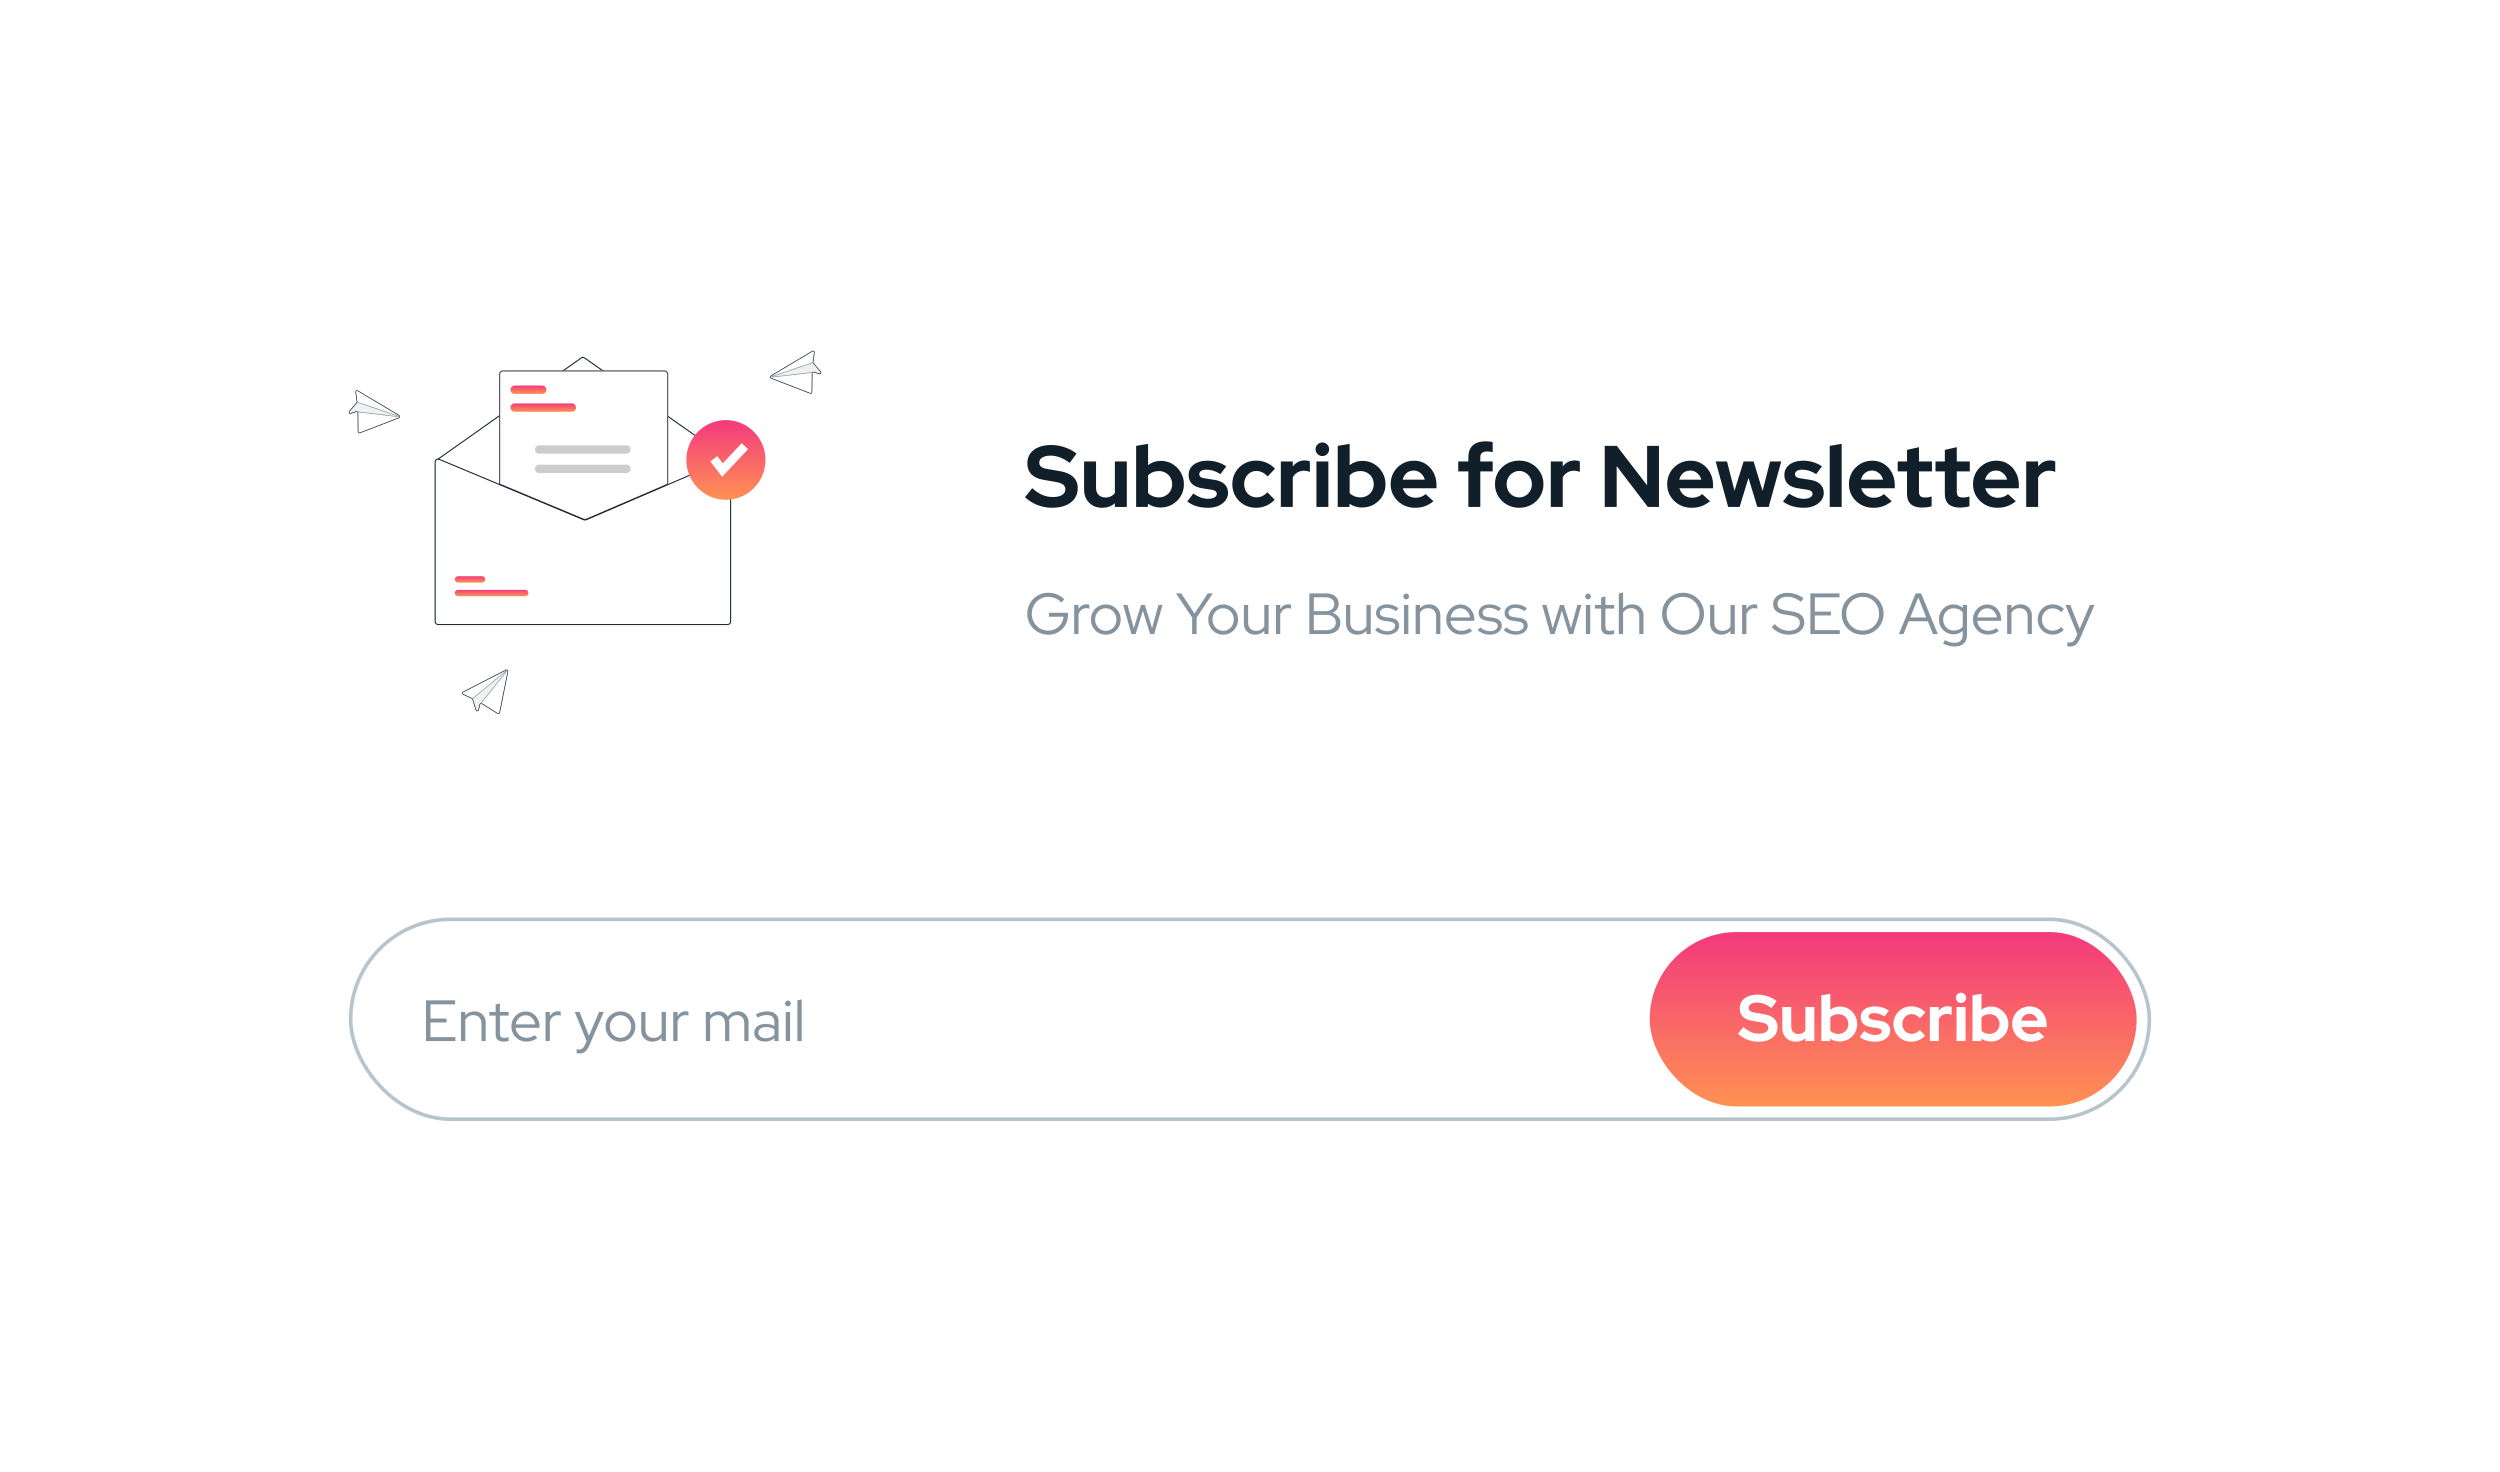 <svg width="688" height="405" viewBox="0 0 688 405" fill="none" xmlns="http://www.w3.org/2000/svg">
<g filter="url(#filter0_d_48_299)">
<rect x="32" y="26.5" width="624" height="340" rx="24" fill="white" shape-rendering="crispEdges"/>
<path d="M200.496 120.45C200.467 120.45 200.438 120.441 200.414 120.424L160.822 92.646C160.701 92.561 160.558 92.516 160.412 92.517C160.265 92.517 160.122 92.562 160.002 92.647L120.695 120.423C120.664 120.445 120.625 120.454 120.588 120.447C120.551 120.44 120.517 120.419 120.496 120.388C120.474 120.357 120.465 120.318 120.472 120.28C120.478 120.243 120.499 120.209 120.53 120.187L159.837 92.411C160.006 92.293 160.206 92.229 160.411 92.228C160.617 92.228 160.817 92.291 160.986 92.409L200.578 120.187C200.603 120.204 200.622 120.23 200.632 120.259C200.642 120.288 200.642 120.319 200.633 120.349C200.624 120.378 200.605 120.403 200.581 120.422C200.556 120.44 200.527 120.45 200.496 120.45Z" fill="#111F2B"/>
<path d="M144.557 158.073H126.026C125.796 158.073 125.576 157.982 125.414 157.818C125.251 157.655 125.159 157.433 125.159 157.202C125.159 156.971 125.25 156.749 125.412 156.585C125.574 156.421 125.794 156.329 126.024 156.329H144.557C144.786 156.328 145.007 156.42 145.169 156.583C145.332 156.746 145.424 156.968 145.424 157.199C145.424 157.431 145.333 157.653 145.171 157.817C145.009 157.98 144.789 158.073 144.559 158.073H144.557Z" fill="url(#paint0_linear_48_299)"/>
<path d="M132.675 154.323H126.026C125.797 154.323 125.576 154.232 125.414 154.068C125.251 153.905 125.16 153.683 125.16 153.452C125.159 153.221 125.25 152.999 125.412 152.835C125.574 152.671 125.794 152.579 126.024 152.579H132.675C132.788 152.578 132.901 152.601 133.006 152.644C133.111 152.688 133.207 152.752 133.287 152.833C133.368 152.914 133.432 153.01 133.476 153.116C133.519 153.221 133.542 153.335 133.542 153.45C133.542 153.564 133.52 153.678 133.477 153.784C133.433 153.889 133.37 153.986 133.289 154.067C133.209 154.148 133.114 154.212 133.008 154.256C132.903 154.3 132.791 154.323 132.677 154.323H132.675Z" fill="url(#paint1_linear_48_299)"/>
<path d="M160.978 137.033C160.837 137.033 160.698 137.006 160.567 136.952L137.434 127.282V97.013C137.434 96.745 137.54 96.489 137.728 96.299C137.916 96.11 138.17 96.004 138.436 96.003H182.816C183.082 96.004 183.336 96.11 183.524 96.299C183.712 96.489 183.818 96.745 183.818 97.013V127.303L183.775 127.322L161.401 136.947C161.267 137.004 161.123 137.033 160.978 137.033Z" fill="white"/>
<path d="M160.978 137.105C160.828 137.106 160.679 137.076 160.54 137.019L137.362 127.33V97.013C137.363 96.727 137.476 96.452 137.677 96.249C137.878 96.046 138.151 95.932 138.436 95.932H182.816C183.101 95.932 183.373 96.046 183.575 96.249C183.776 96.452 183.889 96.727 183.89 97.013V127.351L161.429 137.014C161.287 137.074 161.133 137.105 160.978 137.105ZM137.649 127.138L160.649 136.752C160.864 136.84 161.104 136.839 161.318 136.748L183.603 127.161V97.013C183.603 96.803 183.52 96.601 183.372 96.453C183.225 96.304 183.025 96.22 182.816 96.22H138.436C138.227 96.22 138.027 96.304 137.879 96.453C137.732 96.601 137.649 96.803 137.649 97.013L137.649 127.138Z" fill="#3F3D56"/>
<path d="M200.21 120.161H200.181L183.746 127.231L161.26 136.904C161.172 136.941 161.078 136.961 160.983 136.961C160.887 136.962 160.793 136.943 160.705 136.907L137.505 127.211L120.667 120.173L120.641 120.161H120.612C120.347 120.161 120.092 120.268 119.904 120.457C119.716 120.646 119.611 120.903 119.61 121.171V165.015C119.611 165.282 119.716 165.539 119.904 165.728C120.092 165.918 120.347 166.024 120.612 166.024H200.21C200.476 166.024 200.73 165.918 200.918 165.728C201.106 165.539 201.212 165.282 201.212 165.015V121.171C201.212 120.903 201.106 120.646 200.918 120.457C200.73 120.268 200.476 120.161 200.21 120.161ZM200.926 165.015C200.926 165.206 200.85 165.389 200.716 165.525C200.582 165.66 200.4 165.736 200.21 165.736H120.612C120.423 165.736 120.241 165.66 120.106 165.525C119.972 165.389 119.897 165.206 119.897 165.015V121.171C119.897 120.984 119.969 120.805 120.097 120.671C120.225 120.536 120.4 120.457 120.585 120.45L137.505 127.522L160.594 137.174C160.844 137.276 161.124 137.275 161.373 137.169L183.746 127.544L200.239 120.45C200.423 120.458 200.598 120.537 200.726 120.671C200.854 120.806 200.925 120.985 200.926 121.171V165.015Z" fill="#111F2B"/>
<path d="M157.377 107.318H141.629C141.325 107.318 141.035 107.196 140.82 106.98C140.606 106.763 140.485 106.47 140.485 106.165C140.485 105.859 140.606 105.566 140.82 105.349C141.035 105.133 141.325 105.011 141.629 105.011H157.377C157.68 105.011 157.971 105.133 158.185 105.349C158.4 105.566 158.52 105.859 158.52 106.165C158.52 106.47 158.4 106.763 158.185 106.98C157.971 107.196 157.68 107.318 157.377 107.318Z" fill="url(#paint2_linear_48_299)"/>
<path d="M149.216 102.415H141.629C141.325 102.415 141.034 102.293 140.819 102.077C140.604 101.86 140.484 101.567 140.484 101.261C140.484 100.955 140.604 100.661 140.819 100.445C141.034 100.228 141.325 100.107 141.629 100.107H149.216C149.52 100.107 149.811 100.228 150.026 100.445C150.241 100.661 150.362 100.955 150.362 101.261C150.362 101.567 150.241 101.86 150.026 102.077C149.811 102.293 149.52 102.415 149.216 102.415Z" fill="url(#paint3_linear_48_299)"/>
<path d="M172.404 118.856H148.353C148.049 118.855 147.759 118.734 147.544 118.517C147.33 118.301 147.209 118.008 147.209 117.702C147.209 117.396 147.33 117.103 147.544 116.887C147.759 116.671 148.049 116.549 148.353 116.548H172.404C172.707 116.549 172.998 116.671 173.213 116.887C173.427 117.103 173.548 117.396 173.548 117.702C173.548 118.008 173.427 118.301 173.213 118.517C172.998 118.734 172.707 118.855 172.404 118.856Z" fill="#CCCCCC"/>
<path d="M172.404 124.192H148.353C148.049 124.192 147.758 124.071 147.543 123.854C147.328 123.638 147.208 123.345 147.208 123.039C147.208 122.733 147.328 122.439 147.543 122.223C147.758 122.006 148.049 121.885 148.353 121.885H172.404C172.708 121.885 172.999 122.006 173.214 122.223C173.429 122.439 173.549 122.733 173.549 123.039C173.549 123.345 173.429 123.638 173.214 123.854C172.999 124.071 172.708 124.192 172.404 124.192Z" fill="#CCCCCC"/>
<path d="M199.766 131.55C205.781 131.55 210.656 126.638 210.656 120.579C210.656 114.52 205.781 109.608 199.766 109.608C193.752 109.608 188.876 114.52 188.876 120.579C188.876 126.638 193.752 131.55 199.766 131.55Z" fill="url(#paint4_linear_48_299)"/>
<path d="M198.728 125.211L195.469 120.988L197.364 119.503L198.908 121.502L204.121 115.958L205.865 117.622L198.728 125.211Z" fill="white"/>
<path d="M98.496 101.45C98.421 101.405 98.336 101.383 98.25 101.385C98.163 101.388 98.079 101.414 98.008 101.463C97.936 101.511 97.879 101.578 97.843 101.658C97.808 101.737 97.795 101.825 97.806 101.911L98.161 104.533C98.166 104.572 98.164 104.611 98.154 104.649C98.142 104.686 98.124 104.72 98.099 104.75L96.111 107.122C96.045 107.199 96.006 107.295 96.001 107.397C95.995 107.498 96.024 107.598 96.082 107.681L96.084 107.684C96.14 107.768 96.222 107.831 96.317 107.862C96.412 107.894 96.515 107.892 96.609 107.858L98.044 107.367C98.092 107.352 98.143 107.349 98.192 107.36C98.241 107.371 98.286 107.396 98.322 107.43C98.349 107.456 98.371 107.486 98.385 107.52C98.4 107.554 98.408 107.591 98.408 107.628L98.464 112.781C98.464 112.856 98.483 112.929 98.518 112.995C98.553 113.06 98.603 113.117 98.665 113.158C98.726 113.2 98.796 113.226 98.869 113.235C98.943 113.243 99.017 113.234 99.086 113.208L109.801 109.08C109.881 109.049 109.952 108.995 110.004 108.926C110.056 108.856 110.087 108.773 110.095 108.687C110.102 108.6 110.085 108.513 110.045 108.435C110.006 108.358 109.945 108.293 109.871 108.249L109.725 108.162L98.496 101.45ZM97.988 101.886C97.981 101.834 97.989 101.781 98.01 101.734C98.032 101.686 98.066 101.646 98.109 101.617C98.152 101.588 98.203 101.572 98.255 101.571C98.306 101.569 98.358 101.583 98.402 101.609L109.628 108.319L109.777 108.409C109.822 108.435 109.858 108.474 109.882 108.521C109.905 108.567 109.915 108.619 109.911 108.671C109.907 108.723 109.888 108.772 109.857 108.814C109.826 108.856 109.784 108.888 109.735 108.907L99.021 113.035C98.98 113.051 98.935 113.056 98.891 113.051C98.847 113.046 98.805 113.03 98.768 113.005C98.731 112.98 98.701 112.946 98.68 112.907C98.659 112.867 98.648 112.824 98.648 112.779L98.591 107.626C98.592 107.575 98.583 107.525 98.566 107.477L109.474 108.739C109.517 108.745 109.56 108.735 109.596 108.712C109.632 108.688 109.659 108.653 109.672 108.612C109.685 108.571 109.684 108.526 109.668 108.486C109.652 108.446 109.622 108.413 109.584 108.392C109.575 108.387 109.566 108.383 109.556 108.38L98.346 104.61C98.349 104.576 98.348 104.542 98.343 104.508L97.988 101.886Z" fill="#F1F1F1"/>
<path d="M98.496 101.45C98.421 101.405 98.336 101.383 98.25 101.385C98.163 101.388 98.079 101.414 98.008 101.463C97.936 101.511 97.879 101.578 97.843 101.658C97.808 101.737 97.795 101.825 97.806 101.911L98.161 104.533C98.166 104.572 98.164 104.611 98.154 104.649C98.142 104.686 98.124 104.72 98.099 104.75L96.111 107.122C96.045 107.199 96.006 107.295 96.001 107.397C95.995 107.498 96.024 107.598 96.082 107.681L96.084 107.684C96.14 107.768 96.222 107.831 96.317 107.862C96.412 107.894 96.515 107.892 96.609 107.858L98.044 107.367C98.092 107.352 98.143 107.349 98.192 107.36C98.241 107.371 98.286 107.396 98.322 107.43C98.349 107.456 98.371 107.486 98.385 107.52C98.4 107.554 98.408 107.591 98.408 107.628L98.464 112.781C98.464 112.856 98.483 112.929 98.518 112.995C98.553 113.06 98.603 113.117 98.665 113.158C98.726 113.2 98.796 113.226 98.869 113.235C98.943 113.243 99.017 113.234 99.086 113.208L109.801 109.08C109.881 109.049 109.952 108.995 110.004 108.926C110.056 108.856 110.087 108.773 110.095 108.687C110.102 108.6 110.085 108.513 110.045 108.435C110.006 108.358 109.945 108.293 109.871 108.249L109.725 108.162L98.496 101.45ZM97.988 101.886C97.981 101.834 97.989 101.781 98.01 101.734C98.032 101.686 98.066 101.646 98.109 101.617C98.152 101.588 98.203 101.572 98.255 101.571C98.306 101.569 98.358 101.583 98.402 101.609L109.628 108.319L109.777 108.409C109.822 108.435 109.858 108.474 109.882 108.521C109.905 108.567 109.915 108.619 109.911 108.671C109.907 108.723 109.888 108.772 109.857 108.814C109.826 108.856 109.784 108.888 109.735 108.907L99.021 113.035C98.98 113.051 98.935 113.056 98.891 113.051C98.847 113.046 98.805 113.03 98.768 113.005C98.731 112.98 98.701 112.946 98.68 112.907C98.659 112.867 98.648 112.824 98.648 112.779L98.591 107.626C98.592 107.575 98.583 107.525 98.566 107.477C98.542 107.407 98.501 107.345 98.448 107.295C98.441 107.288 98.433 107.281 98.425 107.274L98.424 107.274C98.364 107.224 98.292 107.19 98.216 107.176C98.139 107.161 98.06 107.167 97.986 107.192L96.549 107.684C96.493 107.705 96.431 107.705 96.374 107.686C96.317 107.667 96.268 107.629 96.235 107.578L96.234 107.577C96.198 107.527 96.181 107.467 96.184 107.406C96.187 107.345 96.211 107.287 96.251 107.242L98.239 104.869C98.26 104.844 98.279 104.817 98.294 104.788L98.295 104.788C98.309 104.76 98.321 104.731 98.33 104.7C98.338 104.671 98.344 104.641 98.346 104.61C98.349 104.576 98.348 104.542 98.343 104.508L97.988 101.886Z" fill="#111F2B"/>
<path d="M98.346 104.61L109.556 108.38C109.566 108.383 109.575 108.387 109.584 108.392C109.622 108.413 109.652 108.446 109.668 108.486C109.684 108.526 109.685 108.571 109.672 108.612C109.659 108.653 109.632 108.688 109.596 108.711C109.56 108.735 109.517 108.744 109.474 108.739L98.566 107.476L98.373 107.454L98.394 107.271L98.424 107.274L98.425 107.274L109.495 108.555L98.295 104.787L98.294 104.788L98.246 104.771L98.304 104.596L98.346 104.61Z" fill="#84939E"/>
<path d="M223.504 90.564L212.275 97.276L212.129 97.364C212.055 97.408 211.994 97.473 211.955 97.55C211.915 97.627 211.898 97.715 211.905 97.801C211.913 97.888 211.944 97.971 211.996 98.041C212.048 98.11 212.119 98.163 212.199 98.194L222.914 102.322C222.983 102.349 223.057 102.358 223.131 102.349C223.204 102.341 223.274 102.315 223.335 102.273C223.397 102.231 223.447 102.175 223.482 102.109C223.517 102.044 223.536 101.97 223.536 101.896L223.592 96.743C223.592 96.706 223.6 96.669 223.615 96.635C223.629 96.601 223.651 96.57 223.678 96.545C223.714 96.51 223.759 96.486 223.808 96.475C223.857 96.464 223.908 96.466 223.956 96.482L225.391 96.973C225.485 97.007 225.588 97.009 225.683 96.977C225.778 96.945 225.86 96.883 225.916 96.799L225.918 96.796C225.976 96.713 226.005 96.613 225.999 96.511C225.994 96.41 225.955 96.313 225.889 96.237L223.901 93.865C223.876 93.835 223.857 93.801 223.846 93.763C223.836 93.726 223.834 93.687 223.839 93.648L224.194 91.025C224.205 90.939 224.193 90.852 224.157 90.772C224.121 90.693 224.064 90.625 223.992 90.577C223.92 90.529 223.837 90.502 223.75 90.5C223.664 90.498 223.579 90.52 223.504 90.564ZM224.012 91L223.657 93.623C223.652 93.657 223.651 93.691 223.654 93.725L212.444 97.495C212.434 97.498 212.425 97.502 212.416 97.507C212.378 97.528 212.348 97.561 212.332 97.601C212.316 97.641 212.315 97.686 212.328 97.727C212.341 97.768 212.368 97.803 212.404 97.826C212.44 97.85 212.483 97.859 212.526 97.854L223.434 96.591C223.417 96.639 223.408 96.69 223.408 96.741L223.352 101.894C223.352 101.938 223.341 101.982 223.32 102.022C223.299 102.061 223.269 102.095 223.232 102.12C223.195 102.145 223.153 102.161 223.109 102.166C223.065 102.171 223.02 102.166 222.979 102.15L212.265 98.022C212.216 98.003 212.174 97.971 212.143 97.929C212.112 97.887 212.093 97.838 212.089 97.786C212.085 97.734 212.095 97.682 212.119 97.635C212.142 97.589 212.178 97.55 212.223 97.523L212.372 97.434L223.598 90.724C223.642 90.698 223.694 90.684 223.745 90.685C223.797 90.687 223.848 90.703 223.891 90.731C223.934 90.76 223.968 90.801 223.99 90.848C224.011 90.896 224.019 90.949 224.012 91Z" fill="#F1F1F1"/>
<path d="M223.504 90.564L212.275 97.276L212.129 97.364C212.055 97.408 211.994 97.473 211.955 97.55C211.915 97.627 211.898 97.715 211.905 97.801C211.913 97.888 211.944 97.971 211.996 98.041C212.048 98.11 212.119 98.163 212.199 98.194L222.914 102.322C222.983 102.349 223.057 102.358 223.131 102.349C223.204 102.341 223.274 102.315 223.335 102.273C223.397 102.231 223.447 102.175 223.482 102.109C223.517 102.044 223.536 101.97 223.536 101.896L223.592 96.743C223.592 96.706 223.6 96.669 223.615 96.635C223.629 96.601 223.651 96.57 223.678 96.545C223.714 96.51 223.759 96.486 223.808 96.475C223.857 96.464 223.908 96.466 223.956 96.482L225.391 96.973C225.485 97.007 225.588 97.009 225.683 96.977C225.778 96.945 225.86 96.883 225.916 96.799L225.918 96.796C225.976 96.713 226.005 96.613 225.999 96.511C225.994 96.41 225.955 96.313 225.889 96.237L223.901 93.865C223.876 93.835 223.857 93.801 223.846 93.763C223.836 93.726 223.834 93.687 223.839 93.648L224.194 91.025C224.205 90.939 224.193 90.852 224.157 90.772C224.121 90.693 224.064 90.625 223.992 90.577C223.92 90.529 223.837 90.502 223.75 90.5C223.664 90.498 223.579 90.52 223.504 90.564ZM224.012 91L223.657 93.623C223.652 93.657 223.651 93.691 223.654 93.725C223.656 93.756 223.662 93.786 223.67 93.815C223.679 93.845 223.69 93.875 223.705 93.902L223.706 93.903C223.721 93.932 223.74 93.959 223.761 93.984L225.749 96.356C225.789 96.402 225.813 96.46 225.816 96.521C225.819 96.582 225.802 96.642 225.766 96.691L225.765 96.693C225.732 96.744 225.683 96.782 225.626 96.801C225.569 96.82 225.507 96.819 225.451 96.799L224.014 96.307C223.94 96.282 223.861 96.276 223.784 96.29C223.708 96.305 223.636 96.338 223.576 96.388L223.575 96.389C223.567 96.396 223.559 96.403 223.552 96.41C223.499 96.46 223.458 96.522 223.434 96.591C223.417 96.639 223.408 96.69 223.408 96.741L223.352 101.894C223.352 101.938 223.341 101.982 223.32 102.022C223.299 102.061 223.269 102.095 223.232 102.12C223.195 102.145 223.153 102.161 223.109 102.166C223.065 102.171 223.02 102.166 222.979 102.15L212.265 98.022C212.216 98.003 212.174 97.971 212.143 97.929C212.112 97.887 212.093 97.838 212.089 97.786C212.085 97.734 212.095 97.682 212.119 97.635C212.142 97.589 212.178 97.55 212.223 97.523L212.372 97.434L223.598 90.724C223.642 90.698 223.694 90.684 223.745 90.685C223.797 90.687 223.848 90.703 223.891 90.731C223.934 90.76 223.968 90.801 223.99 90.848C224.011 90.896 224.019 90.949 224.012 91Z" fill="#111F2B"/>
<path d="M223.696 93.71L223.754 93.886L223.706 93.903L223.705 93.902L212.505 97.669L223.575 96.389L223.576 96.388L223.605 96.385L223.627 96.569L223.434 96.591L212.526 97.854C212.483 97.859 212.44 97.849 212.404 97.826C212.368 97.803 212.341 97.768 212.328 97.727C212.315 97.685 212.316 97.641 212.332 97.601C212.348 97.561 212.378 97.528 212.416 97.507C212.425 97.502 212.434 97.498 212.444 97.494L223.654 93.725L223.696 93.71Z" fill="#84939E"/>
<path d="M127.413 184.348C127.337 184.387 127.272 184.448 127.228 184.523C127.184 184.597 127.162 184.683 127.163 184.77C127.165 184.857 127.192 184.942 127.239 185.014C127.287 185.087 127.353 185.145 127.432 185.181L129.822 186.28C129.857 186.297 129.888 186.32 129.915 186.349C129.94 186.378 129.959 186.412 129.97 186.449L130.898 189.409C130.927 189.507 130.987 189.592 131.069 189.65C131.152 189.709 131.251 189.738 131.352 189.733L131.355 189.733C131.456 189.73 131.552 189.694 131.629 189.63C131.706 189.566 131.76 189.478 131.782 189.379L132.137 187.895C132.149 187.846 132.175 187.801 132.21 187.765C132.245 187.729 132.29 187.704 132.339 187.692C132.374 187.682 132.411 187.68 132.448 187.686C132.484 187.692 132.519 187.705 132.55 187.725L136.903 190.431C136.966 190.47 137.038 190.493 137.112 190.499C137.185 190.504 137.259 190.491 137.327 190.461C137.395 190.431 137.454 190.386 137.501 190.328C137.547 190.27 137.579 190.202 137.594 190.129L139.857 178.799C139.874 178.714 139.867 178.625 139.836 178.544C139.806 178.463 139.753 178.391 139.684 178.339C139.615 178.286 139.533 178.254 139.447 178.246C139.361 178.239 139.274 178.256 139.197 178.295L139.046 178.373L127.413 184.348ZM127.508 185.013C127.461 184.991 127.421 184.957 127.392 184.913C127.364 184.869 127.348 184.818 127.347 184.766C127.346 184.714 127.36 184.662 127.386 184.618C127.413 184.573 127.451 184.536 127.497 184.513L139.126 178.54L139.281 178.46C139.327 178.437 139.379 178.427 139.431 178.432C139.482 178.436 139.531 178.455 139.573 178.487C139.614 178.518 139.645 178.561 139.664 178.61C139.682 178.658 139.687 178.711 139.677 178.762L137.414 190.092C137.405 190.136 137.386 190.177 137.358 190.211C137.33 190.246 137.294 190.273 137.254 190.291C137.213 190.309 137.169 190.317 137.125 190.313C137.08 190.31 137.038 190.296 137 190.273L132.647 187.567C132.604 187.54 132.557 187.52 132.507 187.509L139.396 178.895C139.424 178.862 139.439 178.82 139.438 178.777C139.438 178.734 139.423 178.692 139.395 178.659C139.368 178.626 139.33 178.603 139.288 178.595C139.245 178.588 139.202 178.595 139.165 178.616C139.155 178.621 139.147 178.627 139.139 178.634L129.985 186.164C129.958 186.144 129.929 186.126 129.898 186.112L127.508 185.013Z" fill="#F1F1F1"/>
<path d="M127.413 184.348C127.337 184.387 127.272 184.448 127.228 184.523C127.184 184.597 127.162 184.683 127.163 184.77C127.165 184.857 127.192 184.942 127.239 185.014C127.287 185.087 127.353 185.145 127.432 185.181L129.822 186.28C129.857 186.297 129.888 186.32 129.915 186.349C129.94 186.378 129.959 186.412 129.97 186.449L130.898 189.409C130.927 189.507 130.987 189.592 131.069 189.65C131.152 189.709 131.251 189.738 131.352 189.733L131.355 189.733C131.456 189.73 131.552 189.694 131.629 189.63C131.706 189.566 131.76 189.478 131.782 189.379L132.137 187.895C132.149 187.846 132.175 187.801 132.21 187.765C132.245 187.729 132.29 187.704 132.339 187.692C132.374 187.682 132.411 187.68 132.448 187.686C132.484 187.692 132.519 187.705 132.55 187.725L136.903 190.431C136.966 190.47 137.038 190.493 137.112 190.499C137.185 190.504 137.259 190.491 137.327 190.461C137.395 190.431 137.454 190.386 137.501 190.328C137.547 190.27 137.579 190.202 137.594 190.129L139.857 178.799C139.874 178.714 139.867 178.625 139.836 178.544C139.806 178.463 139.753 178.391 139.684 178.339C139.615 178.286 139.533 178.254 139.447 178.246C139.361 178.239 139.274 178.256 139.197 178.295L139.046 178.373L127.413 184.348ZM127.508 185.013C127.461 184.991 127.421 184.957 127.392 184.913C127.364 184.869 127.348 184.818 127.347 184.766C127.346 184.714 127.36 184.662 127.386 184.618C127.413 184.573 127.451 184.536 127.497 184.513L139.126 178.54L139.281 178.46C139.327 178.437 139.379 178.427 139.431 178.432C139.482 178.436 139.531 178.455 139.573 178.487C139.614 178.518 139.645 178.561 139.664 178.61C139.682 178.658 139.687 178.711 139.677 178.762L137.414 190.092C137.405 190.136 137.386 190.177 137.358 190.211C137.33 190.246 137.294 190.273 137.254 190.291C137.213 190.309 137.169 190.317 137.125 190.313C137.08 190.31 137.038 190.296 137 190.273L132.647 187.567C132.604 187.54 132.557 187.52 132.507 187.509C132.437 187.492 132.363 187.494 132.293 187.512C132.283 187.515 132.273 187.518 132.263 187.521L132.262 187.521C132.188 187.545 132.121 187.589 132.068 187.646C132.015 187.704 131.977 187.775 131.959 187.851L131.604 189.337C131.591 189.396 131.559 189.449 131.512 189.487C131.465 189.526 131.407 189.547 131.347 189.548L131.345 189.548C131.285 189.552 131.225 189.534 131.175 189.499C131.126 189.464 131.09 189.413 131.073 189.354L130.145 186.394C130.136 186.362 130.123 186.332 130.107 186.304L130.107 186.303C130.091 186.275 130.073 186.25 130.052 186.226C130.032 186.203 130.01 186.182 129.985 186.164C129.958 186.144 129.929 186.126 129.898 186.112L127.508 185.013Z" fill="#111F2B"/>
<path d="M129.985 186.165L139.139 178.634C139.147 178.627 139.155 178.621 139.165 178.616C139.202 178.595 139.245 178.588 139.288 178.596C139.33 178.604 139.368 178.626 139.395 178.659C139.423 178.692 139.438 178.734 139.438 178.777C139.438 178.82 139.424 178.862 139.396 178.896L132.507 187.509L132.386 187.661L132.243 187.545L132.262 187.521L132.263 187.521L139.253 178.779L130.107 186.303L130.107 186.304L130.067 186.336L129.951 186.193L129.985 186.165Z" fill="#84939E"/>
<path d="M289.512 133.74C288.152 133.74 286.824 133.492 285.528 132.996C284.232 132.484 283.08 131.764 282.072 130.836L284.064 128.34C285.04 129.204 285.976 129.828 286.872 130.212C287.784 130.596 288.744 130.788 289.752 130.788C290.456 130.788 291.064 130.708 291.576 130.548C292.088 130.372 292.48 130.124 292.752 129.804C293.04 129.484 293.184 129.108 293.184 128.676C293.184 128.1 292.976 127.66 292.56 127.356C292.144 127.036 291.432 126.788 290.424 126.612L287.088 126.036C285.664 125.796 284.576 125.292 283.824 124.524C283.088 123.756 282.72 122.764 282.72 121.548C282.72 120.508 282.984 119.604 283.512 118.836C284.056 118.068 284.816 117.484 285.792 117.084C286.784 116.668 287.96 116.46 289.32 116.46C290.552 116.46 291.776 116.668 292.992 117.084C294.224 117.5 295.312 118.076 296.256 118.812L294.384 121.404C292.624 120.06 290.856 119.388 289.08 119.388C288.456 119.388 287.912 119.468 287.448 119.628C286.984 119.788 286.624 120.012 286.368 120.3C286.128 120.572 286.008 120.9 286.008 121.284C286.008 121.796 286.192 122.196 286.56 122.484C286.928 122.756 287.544 122.964 288.408 123.108L291.576 123.636C293.256 123.908 294.512 124.444 295.344 125.244C296.176 126.028 296.592 127.068 296.592 128.364C296.592 129.452 296.304 130.404 295.728 131.22C295.152 132.02 294.328 132.644 293.256 133.092C292.2 133.524 290.952 133.74 289.512 133.74ZM303.285 133.74C302.325 133.74 301.469 133.532 300.717 133.116C299.981 132.684 299.397 132.092 298.965 131.34C298.549 130.588 298.341 129.724 298.341 128.748V120.996H301.629V128.268C301.629 129.068 301.861 129.708 302.325 130.188C302.805 130.668 303.445 130.908 304.245 130.908C304.789 130.908 305.277 130.804 305.709 130.596C306.157 130.372 306.525 130.06 306.813 129.66V120.996H310.101V133.5H306.813V132.492C305.853 133.324 304.677 133.74 303.285 133.74ZM312.663 133.5V116.7L315.951 116.148V122.004C316.943 121.22 318.111 120.828 319.455 120.828C320.639 120.828 321.711 121.116 322.671 121.692C323.631 122.268 324.391 123.044 324.951 124.02C325.527 124.98 325.815 126.06 325.815 127.26C325.815 128.46 325.527 129.548 324.951 130.524C324.375 131.484 323.599 132.252 322.623 132.828C321.647 133.388 320.559 133.668 319.359 133.668C318.735 133.668 318.127 133.58 317.535 133.404C316.943 133.228 316.399 132.972 315.903 132.636V133.5H312.663ZM318.927 130.884C319.615 130.884 320.231 130.724 320.775 130.404C321.335 130.084 321.775 129.652 322.095 129.108C322.415 128.564 322.575 127.948 322.575 127.26C322.575 126.572 322.415 125.956 322.095 125.412C321.775 124.852 321.335 124.42 320.775 124.116C320.231 123.796 319.615 123.636 318.927 123.636C318.319 123.636 317.759 123.74 317.247 123.948C316.751 124.14 316.319 124.436 315.951 124.836V129.708C316.303 130.076 316.735 130.364 317.247 130.572C317.775 130.78 318.335 130.884 318.927 130.884ZM332.484 133.74C331.332 133.74 330.268 133.596 329.292 133.308C328.316 133.004 327.468 132.572 326.748 132.012L328.38 129.828C329.1 130.308 329.788 130.668 330.444 130.908C331.116 131.148 331.78 131.268 332.436 131.268C333.172 131.268 333.756 131.148 334.188 130.908C334.636 130.652 334.86 130.324 334.86 129.924C334.86 129.604 334.732 129.348 334.476 129.156C334.236 128.964 333.844 128.828 333.3 128.748L330.9 128.388C329.652 128.196 328.708 127.796 328.068 127.188C327.428 126.564 327.108 125.748 327.108 124.74C327.108 123.924 327.316 123.228 327.732 122.652C328.164 122.06 328.764 121.604 329.532 121.284C330.316 120.948 331.244 120.78 332.316 120.78C333.228 120.78 334.116 120.908 334.98 121.164C335.86 121.42 336.684 121.812 337.452 122.34L335.868 124.476C335.18 124.044 334.524 123.732 333.9 123.54C333.276 123.348 332.644 123.252 332.004 123.252C331.412 123.252 330.932 123.364 330.564 123.588C330.212 123.812 330.036 124.108 330.036 124.476C330.036 124.812 330.164 125.076 330.42 125.268C330.676 125.46 331.116 125.596 331.74 125.676L334.116 126.036C335.364 126.212 336.316 126.612 336.972 127.236C337.628 127.844 337.956 128.636 337.956 129.612C337.956 130.412 337.716 131.124 337.236 131.748C336.756 132.356 336.108 132.844 335.292 133.212C334.476 133.564 333.54 133.74 332.484 133.74ZM345.686 133.74C344.454 133.74 343.342 133.46 342.35 132.9C341.358 132.324 340.574 131.548 339.998 130.572C339.422 129.58 339.134 128.476 339.134 127.26C339.134 126.028 339.422 124.924 339.998 123.948C340.574 122.972 341.358 122.196 342.35 121.62C343.342 121.044 344.454 120.756 345.686 120.756C346.678 120.756 347.622 120.948 348.518 121.332C349.43 121.716 350.214 122.268 350.87 122.988L348.854 125.124C348.39 124.612 347.902 124.236 347.39 123.996C346.894 123.74 346.35 123.612 345.758 123.612C345.118 123.612 344.542 123.772 344.03 124.092C343.534 124.412 343.134 124.844 342.83 125.388C342.542 125.932 342.398 126.556 342.398 127.26C342.398 127.932 342.542 128.548 342.83 129.108C343.134 129.652 343.55 130.084 344.078 130.404C344.606 130.708 345.19 130.86 345.83 130.86C346.39 130.86 346.91 130.748 347.39 130.524C347.886 130.284 348.358 129.932 348.806 129.468L350.774 131.532C350.134 132.22 349.366 132.764 348.47 133.164C347.574 133.548 346.646 133.74 345.686 133.74ZM352.484 133.5V120.996H355.772V122.388C356.172 121.844 356.652 121.428 357.212 121.14C357.772 120.852 358.404 120.708 359.108 120.708C359.716 120.724 360.172 120.82 360.476 120.996V123.876C360.236 123.764 359.972 123.684 359.684 123.636C359.396 123.572 359.1 123.54 358.796 123.54C358.156 123.54 357.572 123.7 357.044 124.02C356.516 124.34 356.092 124.796 355.772 125.388V133.5H352.484ZM362.28 133.5V120.996H365.568V133.5H362.28ZM363.912 119.508C363.4 119.508 362.96 119.324 362.592 118.956C362.224 118.588 362.04 118.148 362.04 117.636C362.04 117.108 362.224 116.668 362.592 116.316C362.96 115.948 363.4 115.764 363.912 115.764C364.44 115.764 364.88 115.948 365.232 116.316C365.6 116.668 365.784 117.108 365.784 117.636C365.784 118.148 365.6 118.588 365.232 118.956C364.88 119.324 364.44 119.508 363.912 119.508ZM368.14 133.5V116.7L371.428 116.148V122.004C372.42 121.22 373.588 120.828 374.932 120.828C376.116 120.828 377.188 121.116 378.148 121.692C379.108 122.268 379.868 123.044 380.428 124.02C381.004 124.98 381.292 126.06 381.292 127.26C381.292 128.46 381.004 129.548 380.428 130.524C379.852 131.484 379.076 132.252 378.1 132.828C377.124 133.388 376.036 133.668 374.836 133.668C374.212 133.668 373.604 133.58 373.012 133.404C372.42 133.228 371.876 132.972 371.38 132.636V133.5H368.14ZM374.404 130.884C375.092 130.884 375.708 130.724 376.252 130.404C376.812 130.084 377.252 129.652 377.572 129.108C377.892 128.564 378.052 127.948 378.052 127.26C378.052 126.572 377.892 125.956 377.572 125.412C377.252 124.852 376.812 124.42 376.252 124.116C375.708 123.796 375.092 123.636 374.404 123.636C373.796 123.636 373.236 123.74 372.724 123.948C372.228 124.14 371.796 124.436 371.428 124.836V129.708C371.78 130.076 372.212 130.364 372.724 130.572C373.252 130.78 373.812 130.884 374.404 130.884ZM389.4 133.74C388.152 133.74 387.016 133.452 385.992 132.876C384.984 132.3 384.184 131.524 383.592 130.548C383 129.572 382.704 128.476 382.704 127.26C382.704 126.044 382.984 124.948 383.544 123.972C384.12 122.996 384.896 122.22 385.872 121.644C386.848 121.068 387.936 120.78 389.136 120.78C390.336 120.78 391.4 121.076 392.328 121.668C393.256 122.26 393.984 123.06 394.512 124.068C395.056 125.076 395.328 126.22 395.328 127.5V128.364H386.064C386.208 128.86 386.44 129.308 386.76 129.708C387.096 130.108 387.504 130.42 387.984 130.644C388.48 130.868 389.008 130.98 389.568 130.98C390.128 130.98 390.64 130.892 391.104 130.716C391.584 130.54 391.992 130.292 392.328 129.972L394.488 131.94C393.72 132.564 392.928 133.02 392.112 133.308C391.312 133.596 390.408 133.74 389.4 133.74ZM386.016 126.012H392.088C391.976 125.516 391.768 125.084 391.464 124.716C391.176 124.332 390.824 124.036 390.408 123.828C390.008 123.604 389.56 123.492 389.064 123.492C388.552 123.492 388.088 123.596 387.672 123.804C387.256 124.012 386.904 124.308 386.616 124.692C386.344 125.06 386.144 125.5 386.016 126.012ZM404.091 133.5V123.732H401.307V120.996H404.091V119.796C404.091 118.388 404.499 117.316 405.315 116.58C406.131 115.828 407.307 115.452 408.843 115.452C409.179 115.452 409.523 115.468 409.875 115.5C410.227 115.532 410.531 115.588 410.787 115.668V118.428C410.483 118.364 410.219 118.316 409.995 118.284C409.771 118.252 409.523 118.236 409.251 118.236C408.627 118.236 408.155 118.372 407.835 118.644C407.531 118.9 407.379 119.308 407.379 119.868V120.996H410.787V123.732H407.379V133.5H404.091ZM418.087 133.74C416.839 133.74 415.711 133.452 414.703 132.876C413.695 132.3 412.895 131.524 412.303 130.548C411.711 129.572 411.415 128.476 411.415 127.26C411.415 126.044 411.703 124.948 412.279 123.972C412.871 122.98 413.671 122.196 414.679 121.62C415.703 121.044 416.839 120.756 418.087 120.756C419.335 120.756 420.463 121.044 421.471 121.62C422.495 122.196 423.295 122.98 423.871 123.972C424.463 124.948 424.759 126.044 424.759 127.26C424.759 128.476 424.463 129.572 423.871 130.548C423.295 131.524 422.503 132.3 421.495 132.876C420.487 133.452 419.351 133.74 418.087 133.74ZM418.087 130.884C418.743 130.884 419.327 130.724 419.839 130.404C420.367 130.084 420.783 129.652 421.087 129.108C421.407 128.548 421.567 127.932 421.567 127.26C421.567 126.572 421.407 125.956 421.087 125.412C420.783 124.868 420.367 124.436 419.839 124.116C419.327 123.78 418.743 123.612 418.087 123.612C417.447 123.612 416.863 123.78 416.335 124.116C415.807 124.436 415.391 124.868 415.087 125.412C414.783 125.956 414.631 126.572 414.631 127.26C414.631 127.932 414.783 128.548 415.087 129.108C415.391 129.652 415.807 130.084 416.335 130.404C416.863 130.724 417.447 130.884 418.087 130.884ZM426.78 133.5V120.996H430.068V122.388C430.468 121.844 430.948 121.428 431.508 121.14C432.068 120.852 432.7 120.708 433.404 120.708C434.012 120.724 434.468 120.82 434.772 120.996V123.876C434.532 123.764 434.268 123.684 433.98 123.636C433.692 123.572 433.396 123.54 433.092 123.54C432.452 123.54 431.868 123.7 431.34 124.02C430.812 124.34 430.388 124.796 430.068 125.388V133.5H426.78ZM441.621 133.5V116.7H444.933L453.285 127.548V116.7H456.549V133.5H453.477L444.909 122.268V133.5H441.621ZM465.502 133.74C464.254 133.74 463.118 133.452 462.094 132.876C461.086 132.3 460.286 131.524 459.694 130.548C459.102 129.572 458.806 128.476 458.806 127.26C458.806 126.044 459.086 124.948 459.646 123.972C460.222 122.996 460.998 122.22 461.974 121.644C462.95 121.068 464.038 120.78 465.238 120.78C466.438 120.78 467.502 121.076 468.43 121.668C469.358 122.26 470.086 123.06 470.614 124.068C471.158 125.076 471.43 126.22 471.43 127.5V128.364H462.166C462.31 128.86 462.542 129.308 462.862 129.708C463.198 130.108 463.606 130.42 464.086 130.644C464.582 130.868 465.11 130.98 465.67 130.98C466.23 130.98 466.742 130.892 467.206 130.716C467.686 130.54 468.094 130.292 468.43 129.972L470.59 131.94C469.822 132.564 469.03 133.02 468.214 133.308C467.414 133.596 466.51 133.74 465.502 133.74ZM462.118 126.012H468.19C468.078 125.516 467.87 125.084 467.566 124.716C467.278 124.332 466.926 124.036 466.51 123.828C466.11 123.604 465.662 123.492 465.166 123.492C464.654 123.492 464.19 123.596 463.774 123.804C463.358 124.012 463.006 124.308 462.718 124.692C462.446 125.06 462.246 125.5 462.118 126.012ZM475.586 133.5L472.154 120.996H475.274L477.338 129.06L479.834 120.996H482.594L485.066 129.084L487.13 120.996H490.202L486.746 133.5H483.602L481.178 125.508L478.754 133.5H475.586ZM496.429 133.74C495.277 133.74 494.213 133.596 493.237 133.308C492.261 133.004 491.413 132.572 490.693 132.012L492.325 129.828C493.045 130.308 493.733 130.668 494.389 130.908C495.061 131.148 495.725 131.268 496.381 131.268C497.117 131.268 497.701 131.148 498.133 130.908C498.581 130.652 498.805 130.324 498.805 129.924C498.805 129.604 498.677 129.348 498.421 129.156C498.181 128.964 497.789 128.828 497.245 128.748L494.845 128.388C493.597 128.196 492.653 127.796 492.013 127.188C491.373 126.564 491.053 125.748 491.053 124.74C491.053 123.924 491.261 123.228 491.677 122.652C492.109 122.06 492.709 121.604 493.477 121.284C494.261 120.948 495.189 120.78 496.261 120.78C497.173 120.78 498.061 120.908 498.925 121.164C499.805 121.42 500.629 121.812 501.397 122.34L499.813 124.476C499.125 124.044 498.469 123.732 497.845 123.54C497.221 123.348 496.589 123.252 495.949 123.252C495.357 123.252 494.877 123.364 494.509 123.588C494.157 123.812 493.981 124.108 493.981 124.476C493.981 124.812 494.109 125.076 494.365 125.268C494.621 125.46 495.061 125.596 495.685 125.676L498.061 126.036C499.309 126.212 500.261 126.612 500.917 127.236C501.573 127.844 501.901 128.636 501.901 129.612C501.901 130.412 501.661 131.124 501.181 131.748C500.701 132.356 500.053 132.844 499.237 133.212C498.421 133.564 497.485 133.74 496.429 133.74ZM503.538 133.5V116.7L506.826 116.148V133.5H503.538ZM515.518 133.74C514.27 133.74 513.134 133.452 512.11 132.876C511.102 132.3 510.302 131.524 509.71 130.548C509.118 129.572 508.822 128.476 508.822 127.26C508.822 126.044 509.102 124.948 509.662 123.972C510.238 122.996 511.014 122.22 511.99 121.644C512.966 121.068 514.054 120.78 515.254 120.78C516.454 120.78 517.518 121.076 518.446 121.668C519.374 122.26 520.102 123.06 520.63 124.068C521.174 125.076 521.446 126.22 521.446 127.5V128.364H512.182C512.326 128.86 512.558 129.308 512.878 129.708C513.214 130.108 513.622 130.42 514.102 130.644C514.598 130.868 515.126 130.98 515.686 130.98C516.246 130.98 516.758 130.892 517.222 130.716C517.702 130.54 518.11 130.292 518.446 129.972L520.606 131.94C519.838 132.564 519.046 133.02 518.23 133.308C517.43 133.596 516.526 133.74 515.518 133.74ZM512.134 126.012H518.206C518.094 125.516 517.886 125.084 517.582 124.716C517.294 124.332 516.942 124.036 516.526 123.828C516.126 123.604 515.678 123.492 515.182 123.492C514.67 123.492 514.206 123.596 513.79 123.804C513.374 124.012 513.022 124.308 512.734 124.692C512.462 125.06 512.262 125.5 512.134 126.012ZM529.037 133.692C527.645 133.692 526.589 133.38 525.869 132.756C525.165 132.116 524.812 131.188 524.812 129.972V123.732H522.245V120.996H524.812V117.804L528.101 117.06V120.996H531.677V123.732H528.101V129.3C528.101 129.876 528.229 130.292 528.485 130.548C528.741 130.788 529.189 130.908 529.829 130.908C530.149 130.908 530.437 130.892 530.693 130.86C530.965 130.812 531.261 130.732 531.581 130.62V133.332C531.245 133.444 530.821 133.532 530.309 133.596C529.813 133.66 529.389 133.692 529.037 133.692ZM539.443 133.692C538.051 133.692 536.995 133.38 536.275 132.756C535.571 132.116 535.219 131.188 535.219 129.972V123.732H532.651V120.996H535.219V117.804L538.507 117.06V120.996H542.083V123.732H538.507V129.3C538.507 129.876 538.635 130.292 538.891 130.548C539.147 130.788 539.595 130.908 540.235 130.908C540.555 130.908 540.843 130.892 541.099 130.86C541.371 130.812 541.667 130.732 541.987 130.62V133.332C541.651 133.444 541.227 133.532 540.715 133.596C540.219 133.66 539.795 133.692 539.443 133.692ZM549.666 133.74C548.418 133.74 547.282 133.452 546.258 132.876C545.25 132.3 544.45 131.524 543.858 130.548C543.266 129.572 542.97 128.476 542.97 127.26C542.97 126.044 543.25 124.948 543.81 123.972C544.386 122.996 545.162 122.22 546.138 121.644C547.114 121.068 548.202 120.78 549.402 120.78C550.602 120.78 551.666 121.076 552.594 121.668C553.522 122.26 554.25 123.06 554.778 124.068C555.322 125.076 555.594 126.22 555.594 127.5V128.364H546.33C546.474 128.86 546.706 129.308 547.026 129.708C547.362 130.108 547.77 130.42 548.25 130.644C548.746 130.868 549.274 130.98 549.834 130.98C550.394 130.98 550.906 130.892 551.37 130.716C551.85 130.54 552.258 130.292 552.594 129.972L554.754 131.94C553.986 132.564 553.194 133.02 552.378 133.308C551.578 133.596 550.674 133.74 549.666 133.74ZM546.282 126.012H552.354C552.242 125.516 552.034 125.084 551.73 124.716C551.442 124.332 551.09 124.036 550.674 123.828C550.274 123.604 549.826 123.492 549.33 123.492C548.818 123.492 548.354 123.596 547.938 123.804C547.522 124.012 547.17 124.308 546.882 124.692C546.61 125.06 546.41 125.5 546.282 126.012ZM557.609 133.5V120.996H560.897V122.388C561.297 121.844 561.777 121.428 562.337 121.14C562.897 120.852 563.529 120.708 564.233 120.708C564.841 120.724 565.297 120.82 565.601 120.996V123.876C565.361 123.764 565.097 123.684 564.809 123.636C564.521 123.572 564.225 123.54 563.921 123.54C563.281 123.54 562.697 123.7 562.169 124.02C561.641 124.34 561.217 124.796 560.897 125.388V133.5H557.609Z" fill="#111F2B"/>
<path d="M288.496 168.676C287.685 168.676 286.928 168.527 286.224 168.228C285.531 167.929 284.917 167.519 284.384 166.996C283.861 166.463 283.451 165.849 283.152 165.156C282.853 164.452 282.704 163.7 282.704 162.9C282.704 162.1 282.848 161.353 283.136 160.66C283.435 159.956 283.845 159.343 284.368 158.82C284.901 158.287 285.515 157.871 286.208 157.572C286.912 157.273 287.669 157.124 288.48 157.124C289.344 157.124 290.16 157.284 290.928 157.604C291.696 157.924 292.352 158.377 292.896 158.964L292.064 159.812C291.637 159.321 291.104 158.943 290.464 158.676C289.835 158.399 289.173 158.26 288.48 158.26C287.84 158.26 287.243 158.377 286.688 158.612C286.144 158.847 285.664 159.177 285.248 159.604C284.843 160.02 284.523 160.511 284.288 161.076C284.064 161.631 283.952 162.239 283.952 162.9C283.952 163.551 284.064 164.159 284.288 164.724C284.523 165.289 284.843 165.785 285.248 166.212C285.664 166.628 286.144 166.953 286.688 167.188C287.243 167.423 287.84 167.54 288.48 167.54C289.237 167.54 289.92 167.375 290.528 167.044C291.147 166.713 291.643 166.26 292.016 165.684C292.4 165.108 292.624 164.457 292.688 163.732H288.672V162.644H293.936V163.14C293.936 163.919 293.797 164.644 293.52 165.316C293.243 165.988 292.859 166.575 292.368 167.076C291.877 167.577 291.301 167.972 290.64 168.26C289.979 168.537 289.264 168.676 288.496 168.676ZM295.617 168.5V160.484H296.801V161.62C297.047 161.204 297.356 160.884 297.729 160.66C298.113 160.425 298.551 160.308 299.041 160.308C299.319 160.308 299.569 160.345 299.793 160.42V161.508C299.655 161.455 299.516 161.417 299.377 161.396C299.239 161.375 299.1 161.364 298.961 161.364C298.471 161.364 298.039 161.508 297.665 161.796C297.303 162.073 297.015 162.479 296.801 163.012V168.5H295.617ZM304.314 168.66C303.557 168.66 302.863 168.479 302.234 168.116C301.615 167.743 301.125 167.241 300.762 166.612C300.399 165.983 300.218 165.279 300.218 164.5C300.218 163.721 300.399 163.017 300.762 162.388C301.125 161.759 301.615 161.263 302.234 160.9C302.863 160.527 303.557 160.34 304.314 160.34C305.082 160.34 305.775 160.527 306.394 160.9C307.013 161.263 307.503 161.759 307.866 162.388C308.229 163.017 308.41 163.721 308.41 164.5C308.41 165.279 308.229 165.983 307.866 166.612C307.503 167.241 307.013 167.743 306.394 168.116C305.775 168.479 305.082 168.66 304.314 168.66ZM304.314 167.604C304.858 167.604 305.349 167.465 305.786 167.188C306.234 166.911 306.586 166.537 306.842 166.068C307.109 165.599 307.242 165.076 307.242 164.5C307.242 163.913 307.109 163.391 306.842 162.932C306.586 162.463 306.234 162.089 305.786 161.812C305.349 161.535 304.858 161.396 304.314 161.396C303.77 161.396 303.274 161.535 302.826 161.812C302.389 162.089 302.037 162.463 301.77 162.932C301.514 163.391 301.386 163.913 301.386 164.5C301.386 165.076 301.514 165.599 301.77 166.068C302.037 166.537 302.389 166.911 302.826 167.188C303.274 167.465 303.77 167.604 304.314 167.604ZM311.371 168.5L309.115 160.484H310.283L312.011 166.884L314.011 160.484H315.067L317.051 166.884L318.795 160.484H319.915L317.643 168.5H316.507L314.523 162.084L312.523 168.5H311.371ZM328.074 168.5V163.94L323.626 157.3H325.066L328.73 162.852L332.378 157.3H333.77L329.306 163.988V168.5H328.074ZM336.611 168.66C335.854 168.66 335.16 168.479 334.531 168.116C333.912 167.743 333.422 167.241 333.059 166.612C332.696 165.983 332.515 165.279 332.515 164.5C332.515 163.721 332.696 163.017 333.059 162.388C333.422 161.759 333.912 161.263 334.531 160.9C335.16 160.527 335.854 160.34 336.611 160.34C337.379 160.34 338.072 160.527 338.691 160.9C339.31 161.263 339.8 161.759 340.163 162.388C340.526 163.017 340.707 163.721 340.707 164.5C340.707 165.279 340.526 165.983 340.163 166.612C339.8 167.241 339.31 167.743 338.691 168.116C338.072 168.479 337.379 168.66 336.611 168.66ZM336.611 167.604C337.155 167.604 337.646 167.465 338.083 167.188C338.531 166.911 338.883 166.537 339.139 166.068C339.406 165.599 339.539 165.076 339.539 164.5C339.539 163.913 339.406 163.391 339.139 162.932C338.883 162.463 338.531 162.089 338.083 161.812C337.646 161.535 337.155 161.396 336.611 161.396C336.067 161.396 335.571 161.535 335.123 161.812C334.686 162.089 334.334 162.463 334.067 162.932C333.811 163.391 333.683 163.913 333.683 164.5C333.683 165.076 333.811 165.599 334.067 166.068C334.334 166.537 334.686 166.911 335.123 167.188C335.571 167.465 336.067 167.604 336.611 167.604ZM345.424 168.66C344.816 168.66 344.277 168.532 343.808 168.276C343.338 168.009 342.97 167.647 342.704 167.188C342.448 166.719 342.32 166.175 342.32 165.556V160.484H343.488V165.316C343.488 166.031 343.69 166.596 344.096 167.012C344.501 167.417 345.045 167.62 345.728 167.62C346.208 167.62 346.634 167.513 347.008 167.3C347.392 167.076 347.701 166.767 347.936 166.372V160.484H349.12V168.5H347.936V167.572C347.306 168.297 346.469 168.66 345.424 168.66ZM351.133 168.5V160.484H352.317V161.62C352.562 161.204 352.872 160.884 353.245 160.66C353.629 160.425 354.066 160.308 354.557 160.308C354.834 160.308 355.085 160.345 355.309 160.42V161.508C355.17 161.455 355.032 161.417 354.893 161.396C354.754 161.375 354.616 161.364 354.477 161.364C353.986 161.364 353.554 161.508 353.181 161.796C352.818 162.073 352.53 162.479 352.317 163.012V168.5H351.133ZM360.326 168.5V157.3H364.87C365.595 157.3 366.219 157.417 366.742 157.652C367.275 157.887 367.686 158.223 367.974 158.66C368.262 159.087 368.406 159.593 368.406 160.18C368.406 160.756 368.251 161.257 367.942 161.684C367.643 162.111 367.227 162.436 366.694 162.66C367.366 162.863 367.894 163.199 368.278 163.668C368.672 164.137 368.87 164.697 368.87 165.348C368.87 165.988 368.71 166.548 368.39 167.028C368.08 167.497 367.638 167.86 367.062 168.116C366.496 168.372 365.83 168.5 365.062 168.5H360.326ZM361.558 162.18H364.806C365.531 162.18 366.107 162.009 366.534 161.668C366.971 161.327 367.19 160.863 367.19 160.276C367.19 159.689 366.971 159.225 366.534 158.884C366.107 158.543 365.531 158.372 364.806 158.372H361.558V162.18ZM361.558 167.428H364.966C365.776 167.428 366.422 167.236 366.902 166.852C367.382 166.468 367.622 165.956 367.622 165.316C367.622 164.676 367.382 164.164 366.902 163.78C366.422 163.396 365.776 163.204 364.966 163.204H361.558V167.428ZM373.533 168.66C372.925 168.66 372.386 168.532 371.917 168.276C371.448 168.009 371.08 167.647 370.813 167.188C370.557 166.719 370.429 166.175 370.429 165.556V160.484H371.597V165.316C371.597 166.031 371.8 166.596 372.205 167.012C372.61 167.417 373.154 167.62 373.837 167.62C374.317 167.62 374.744 167.513 375.117 167.3C375.501 167.076 375.81 166.767 376.045 166.372V160.484H377.229V168.5H376.045V167.572C375.416 168.297 374.578 168.66 373.533 168.66ZM381.802 168.66C381.141 168.66 380.517 168.553 379.93 168.34C379.354 168.116 378.853 167.807 378.426 167.412L379.146 166.644C379.52 166.985 379.93 167.252 380.378 167.444C380.826 167.625 381.285 167.716 381.754 167.716C382.394 167.716 382.917 167.583 383.322 167.316C383.728 167.049 383.93 166.703 383.93 166.276C383.93 165.924 383.808 165.652 383.562 165.46C383.328 165.257 382.954 165.119 382.442 165.044L381.05 164.852C380.25 164.735 379.653 164.495 379.258 164.132C378.874 163.769 378.682 163.279 378.682 162.66C378.682 162.212 378.81 161.812 379.066 161.46C379.322 161.108 379.674 160.831 380.122 160.628C380.581 160.425 381.104 160.324 381.69 160.324C382.277 160.324 382.826 160.409 383.338 160.58C383.85 160.751 384.352 161.017 384.842 161.38L384.218 162.18C383.77 161.871 383.333 161.647 382.906 161.508C382.49 161.359 382.064 161.284 381.626 161.284C381.072 161.284 380.624 161.407 380.282 161.652C379.941 161.897 379.77 162.217 379.77 162.612C379.77 162.975 379.888 163.252 380.122 163.444C380.357 163.625 380.736 163.753 381.258 163.828L382.65 164.02C383.45 164.127 384.048 164.361 384.442 164.724C384.848 165.087 385.05 165.583 385.05 166.212C385.05 166.671 384.906 167.087 384.618 167.46C384.33 167.833 383.941 168.127 383.45 168.34C382.97 168.553 382.421 168.66 381.802 168.66ZM386.383 168.5V160.484H387.567V168.5H386.383ZM386.975 158.948C386.762 158.948 386.575 158.868 386.415 158.708C386.255 158.548 386.175 158.361 386.175 158.148C386.175 157.924 386.255 157.737 386.415 157.588C386.575 157.428 386.762 157.348 386.975 157.348C387.199 157.348 387.386 157.428 387.535 157.588C387.695 157.737 387.775 157.924 387.775 158.148C387.775 158.361 387.695 158.548 387.535 158.708C387.386 158.868 387.199 158.948 386.975 158.948ZM389.586 168.5V160.484H390.77V161.428C391.399 160.692 392.242 160.324 393.298 160.324C393.906 160.324 394.439 160.457 394.898 160.724C395.367 160.98 395.73 161.343 395.986 161.812C396.253 162.271 396.386 162.809 396.386 163.428V168.5H395.218V163.668C395.218 162.953 395.015 162.393 394.61 161.988C394.215 161.572 393.671 161.364 392.978 161.364C392.498 161.364 392.071 161.471 391.698 161.684C391.325 161.897 391.015 162.201 390.77 162.596V168.5H389.586ZM402.127 168.644C401.359 168.644 400.661 168.463 400.031 168.1C399.413 167.727 398.917 167.225 398.543 166.596C398.181 165.967 397.999 165.263 397.999 164.484C397.999 163.716 398.175 163.023 398.527 162.404C398.879 161.775 399.354 161.279 399.951 160.916C400.549 160.543 401.215 160.356 401.951 160.356C402.666 160.356 403.306 160.543 403.871 160.916C404.447 161.279 404.901 161.775 405.231 162.404C405.573 163.023 405.743 163.716 405.743 164.484V164.852H399.167C399.231 165.375 399.397 165.844 399.663 166.26C399.941 166.676 400.298 167.007 400.735 167.252C401.173 167.487 401.653 167.604 402.175 167.604C402.591 167.604 402.997 167.54 403.391 167.412C403.786 167.284 404.117 167.103 404.383 166.868L405.119 167.652C404.671 167.983 404.202 168.233 403.711 168.404C403.231 168.564 402.703 168.644 402.127 168.644ZM399.199 163.908H404.559C404.495 163.428 404.335 163.001 404.079 162.628C403.834 162.244 403.525 161.945 403.151 161.732C402.778 161.508 402.367 161.396 401.919 161.396C401.461 161.396 401.039 161.503 400.655 161.716C400.271 161.929 399.951 162.228 399.695 162.612C399.439 162.985 399.274 163.417 399.199 163.908ZM410.037 168.66C409.375 168.66 408.751 168.553 408.165 168.34C407.589 168.116 407.087 167.807 406.661 167.412L407.381 166.644C407.754 166.985 408.165 167.252 408.613 167.444C409.061 167.625 409.519 167.716 409.989 167.716C410.629 167.716 411.151 167.583 411.557 167.316C411.962 167.049 412.165 166.703 412.165 166.276C412.165 165.924 412.042 165.652 411.797 165.46C411.562 165.257 411.189 165.119 410.677 165.044L409.285 164.852C408.485 164.735 407.887 164.495 407.493 164.132C407.109 163.769 406.917 163.279 406.917 162.66C406.917 162.212 407.045 161.812 407.301 161.46C407.557 161.108 407.909 160.831 408.357 160.628C408.815 160.425 409.338 160.324 409.925 160.324C410.511 160.324 411.061 160.409 411.573 160.58C412.085 160.751 412.586 161.017 413.077 161.38L412.453 162.18C412.005 161.871 411.567 161.647 411.141 161.508C410.725 161.359 410.298 161.284 409.861 161.284C409.306 161.284 408.858 161.407 408.517 161.652C408.175 161.897 408.005 162.217 408.005 162.612C408.005 162.975 408.122 163.252 408.357 163.444C408.591 163.625 408.97 163.753 409.493 163.828L410.885 164.02C411.685 164.127 412.282 164.361 412.677 164.724C413.082 165.087 413.285 165.583 413.285 166.212C413.285 166.671 413.141 167.087 412.853 167.46C412.565 167.833 412.175 168.127 411.685 168.34C411.205 168.553 410.655 168.66 410.037 168.66ZM417.177 168.66C416.516 168.66 415.892 168.553 415.305 168.34C414.729 168.116 414.228 167.807 413.801 167.412L414.521 166.644C414.895 166.985 415.305 167.252 415.753 167.444C416.201 167.625 416.66 167.716 417.129 167.716C417.769 167.716 418.292 167.583 418.697 167.316C419.103 167.049 419.305 166.703 419.305 166.276C419.305 165.924 419.183 165.652 418.937 165.46C418.703 165.257 418.329 165.119 417.817 165.044L416.425 164.852C415.625 164.735 415.028 164.495 414.633 164.132C414.249 163.769 414.057 163.279 414.057 162.66C414.057 162.212 414.185 161.812 414.441 161.46C414.697 161.108 415.049 160.831 415.497 160.628C415.956 160.425 416.479 160.324 417.065 160.324C417.652 160.324 418.201 160.409 418.713 160.58C419.225 160.751 419.727 161.017 420.217 161.38L419.593 162.18C419.145 161.871 418.708 161.647 418.281 161.508C417.865 161.359 417.439 161.284 417.001 161.284C416.447 161.284 415.999 161.407 415.657 161.652C415.316 161.897 415.145 162.217 415.145 162.612C415.145 162.975 415.263 163.252 415.497 163.444C415.732 163.625 416.111 163.753 416.633 163.828L418.025 164.02C418.825 164.127 419.423 164.361 419.817 164.724C420.223 165.087 420.425 165.583 420.425 166.212C420.425 166.671 420.281 167.087 419.993 167.46C419.705 167.833 419.316 168.127 418.825 168.34C418.345 168.553 417.796 168.66 417.177 168.66ZM426.668 168.5L424.412 160.484H425.58L427.308 166.884L429.308 160.484H430.364L432.348 166.884L434.092 160.484H435.212L432.94 168.5H431.804L429.82 162.084L427.82 168.5H426.668ZM436.446 168.5V160.484H437.63V168.5H436.446ZM437.038 158.948C436.824 158.948 436.638 158.868 436.478 158.708C436.318 158.548 436.238 158.361 436.238 158.148C436.238 157.924 436.318 157.737 436.478 157.588C436.638 157.428 436.824 157.348 437.038 157.348C437.262 157.348 437.448 157.428 437.598 157.588C437.758 157.737 437.838 157.924 437.838 158.148C437.838 158.361 437.758 158.548 437.598 158.708C437.448 158.868 437.262 158.948 437.038 158.948ZM442.801 168.66C442.107 168.66 441.574 168.495 441.201 168.164C440.827 167.833 440.641 167.353 440.641 166.724V161.492H438.913V160.484H440.641V158.452L441.809 158.148V160.484H444.225V161.492H441.809V166.42C441.809 166.847 441.905 167.156 442.097 167.348C442.289 167.529 442.603 167.62 443.041 167.62C443.265 167.62 443.462 167.604 443.633 167.572C443.814 167.54 444.006 167.487 444.209 167.412V168.452C444.006 168.527 443.777 168.58 443.521 168.612C443.275 168.644 443.035 168.66 442.801 168.66ZM445.492 168.5V157.3L446.676 157.028V161.428C447.306 160.692 448.148 160.324 449.204 160.324C449.812 160.324 450.346 160.457 450.804 160.724C451.274 160.98 451.636 161.343 451.892 161.812C452.159 162.271 452.292 162.809 452.292 163.428V168.5H451.124V163.668C451.124 162.953 450.922 162.393 450.516 161.988C450.122 161.572 449.578 161.364 448.884 161.364C448.404 161.364 447.978 161.471 447.604 161.684C447.231 161.897 446.922 162.201 446.676 162.596V168.5H445.492ZM463.183 168.676C462.372 168.676 461.615 168.532 460.911 168.244C460.218 167.945 459.604 167.535 459.071 167.012C458.548 166.479 458.138 165.865 457.839 165.172C457.551 164.468 457.407 163.711 457.407 162.9C457.407 162.089 457.551 161.337 457.839 160.644C458.138 159.94 458.548 159.327 459.071 158.804C459.604 158.271 460.218 157.86 460.911 157.572C461.615 157.273 462.372 157.124 463.183 157.124C463.983 157.124 464.73 157.273 465.423 157.572C466.127 157.86 466.74 158.271 467.263 158.804C467.796 159.327 468.207 159.94 468.495 160.644C468.794 161.337 468.943 162.089 468.943 162.9C468.943 163.711 468.794 164.468 468.495 165.172C468.207 165.865 467.796 166.479 467.263 167.012C466.74 167.535 466.127 167.945 465.423 168.244C464.73 168.532 463.983 168.676 463.183 168.676ZM463.183 167.54C463.823 167.54 464.415 167.423 464.959 167.188C465.503 166.953 465.978 166.628 466.383 166.212C466.799 165.785 467.119 165.289 467.343 164.724C467.578 164.159 467.695 163.551 467.695 162.9C467.695 162.239 467.578 161.631 467.343 161.076C467.119 160.511 466.799 160.02 466.383 159.604C465.978 159.177 465.503 158.847 464.959 158.612C464.415 158.377 463.823 158.26 463.183 158.26C462.543 158.26 461.946 158.377 461.391 158.612C460.847 158.847 460.367 159.177 459.951 159.604C459.546 160.02 459.226 160.511 458.991 161.076C458.767 161.631 458.655 162.233 458.655 162.884C458.655 163.545 458.767 164.159 458.991 164.724C459.226 165.289 459.546 165.785 459.951 166.212C460.367 166.628 460.847 166.953 461.391 167.188C461.946 167.423 462.543 167.54 463.183 167.54ZM473.721 168.66C473.113 168.66 472.574 168.532 472.105 168.276C471.635 168.009 471.267 167.647 471.001 167.188C470.745 166.719 470.617 166.175 470.617 165.556V160.484H471.785V165.316C471.785 166.031 471.987 166.596 472.393 167.012C472.798 167.417 473.342 167.62 474.025 167.62C474.505 167.62 474.931 167.513 475.305 167.3C475.689 167.076 475.998 166.767 476.233 166.372V160.484H477.417V168.5H476.233V167.572C475.603 168.297 474.766 168.66 473.721 168.66ZM479.43 168.5V160.484H480.614V161.62C480.859 161.204 481.169 160.884 481.542 160.66C481.926 160.425 482.363 160.308 482.854 160.308C483.131 160.308 483.382 160.345 483.606 160.42V161.508C483.467 161.455 483.329 161.417 483.19 161.396C483.051 161.375 482.913 161.364 482.774 161.364C482.283 161.364 481.851 161.508 481.478 161.796C481.115 162.073 480.827 162.479 480.614 163.012V168.5H479.43ZM492.255 168.66C491.369 168.66 490.521 168.484 489.711 168.132C488.9 167.769 488.185 167.252 487.567 166.58L488.383 165.732C488.959 166.351 489.572 166.815 490.223 167.124C490.884 167.433 491.577 167.588 492.303 167.588C492.889 167.588 493.407 167.497 493.855 167.316C494.313 167.124 494.671 166.863 494.927 166.532C495.183 166.191 495.311 165.807 495.311 165.38C495.311 164.804 495.108 164.361 494.703 164.052C494.308 163.743 493.652 163.513 492.735 163.364L491.119 163.108C490.041 162.927 489.247 162.607 488.735 162.148C488.223 161.689 487.967 161.065 487.967 160.276C487.967 159.657 488.132 159.113 488.463 158.644C488.793 158.175 489.252 157.812 489.839 157.556C490.436 157.289 491.124 157.156 491.903 157.156C492.692 157.156 493.465 157.284 494.223 157.54C494.991 157.796 495.689 158.164 496.319 158.644L495.615 159.604C494.388 158.676 493.135 158.212 491.855 158.212C491.321 158.212 490.852 158.297 490.447 158.468C490.041 158.628 489.727 158.857 489.503 159.156C489.279 159.444 489.167 159.785 489.167 160.18C489.167 160.703 489.343 161.103 489.695 161.38C490.047 161.657 490.628 161.86 491.439 161.988L493.039 162.244C494.265 162.447 495.156 162.793 495.711 163.284C496.265 163.764 496.543 164.441 496.543 165.316C496.543 165.967 496.361 166.548 495.999 167.06C495.636 167.561 495.129 167.956 494.479 168.244C493.839 168.521 493.097 168.66 492.255 168.66ZM498.216 168.5V157.3H506.232V158.388H499.448V162.308H503.88V163.38H499.448V167.412H506.296V168.5H498.216ZM512.605 168.676C511.794 168.676 511.037 168.532 510.333 168.244C509.64 167.945 509.026 167.535 508.493 167.012C507.97 166.479 507.56 165.865 507.261 165.172C506.973 164.468 506.829 163.711 506.829 162.9C506.829 162.089 506.973 161.337 507.261 160.644C507.56 159.94 507.97 159.327 508.493 158.804C509.026 158.271 509.64 157.86 510.333 157.572C511.037 157.273 511.794 157.124 512.605 157.124C513.405 157.124 514.152 157.273 514.845 157.572C515.549 157.86 516.162 158.271 516.685 158.804C517.218 159.327 517.629 159.94 517.917 160.644C518.216 161.337 518.365 162.089 518.365 162.9C518.365 163.711 518.216 164.468 517.917 165.172C517.629 165.865 517.218 166.479 516.685 167.012C516.162 167.535 515.549 167.945 514.845 168.244C514.152 168.532 513.405 168.676 512.605 168.676ZM512.605 167.54C513.245 167.54 513.837 167.423 514.381 167.188C514.925 166.953 515.4 166.628 515.805 166.212C516.221 165.785 516.541 165.289 516.765 164.724C517 164.159 517.117 163.551 517.117 162.9C517.117 162.239 517 161.631 516.765 161.076C516.541 160.511 516.221 160.02 515.805 159.604C515.4 159.177 514.925 158.847 514.381 158.612C513.837 158.377 513.245 158.26 512.605 158.26C511.965 158.26 511.368 158.377 510.813 158.612C510.269 158.847 509.789 159.177 509.373 159.604C508.968 160.02 508.648 160.511 508.413 161.076C508.189 161.631 508.077 162.233 508.077 162.884C508.077 163.545 508.189 164.159 508.413 164.724C508.648 165.289 508.968 165.785 509.373 166.212C509.789 166.628 510.269 166.953 510.813 167.188C511.368 167.423 511.965 167.54 512.605 167.54ZM522.564 168.5L527.204 157.3H528.692L533.3 168.5H531.956L530.548 164.98H525.268L523.844 168.5H522.564ZM525.7 163.924H530.116L527.908 158.436L525.7 163.924ZM537.865 171.924C537.31 171.924 536.761 171.849 536.217 171.7C535.673 171.561 535.177 171.359 534.729 171.092L535.241 170.164C535.721 170.42 536.164 170.607 536.569 170.724C536.985 170.841 537.401 170.9 537.817 170.9C538.574 170.9 539.15 170.719 539.545 170.356C539.94 169.993 540.137 169.46 540.137 168.756V167.636C539.401 168.255 538.553 168.564 537.593 168.564C536.857 168.564 536.185 168.383 535.577 168.02C534.969 167.657 534.484 167.167 534.121 166.548C533.769 165.919 533.593 165.22 533.593 164.452C533.593 163.684 533.769 162.991 534.121 162.372C534.484 161.743 534.969 161.247 535.577 160.884C536.185 160.521 536.868 160.34 537.625 160.34C538.084 160.34 538.526 160.42 538.953 160.58C539.39 160.74 539.79 160.975 540.153 161.284V160.484H541.321V168.74C541.321 169.764 541.022 170.548 540.425 171.092C539.828 171.647 538.974 171.924 537.865 171.924ZM537.689 167.524C538.201 167.524 538.67 167.428 539.097 167.236C539.524 167.044 539.87 166.772 540.137 166.42V162.484C539.87 162.143 539.518 161.876 539.081 161.684C538.654 161.492 538.19 161.396 537.689 161.396C537.134 161.396 536.633 161.529 536.185 161.796C535.748 162.063 535.401 162.431 535.145 162.9C534.889 163.359 534.761 163.876 534.761 164.452C534.761 165.028 534.889 165.551 535.145 166.02C535.412 166.479 535.764 166.847 536.201 167.124C536.649 167.391 537.145 167.524 537.689 167.524ZM547.096 168.644C546.328 168.644 545.629 168.463 545 168.1C544.381 167.727 543.885 167.225 543.512 166.596C543.149 165.967 542.968 165.263 542.968 164.484C542.968 163.716 543.144 163.023 543.496 162.404C543.848 161.775 544.323 161.279 544.92 160.916C545.517 160.543 546.184 160.356 546.92 160.356C547.635 160.356 548.275 160.543 548.84 160.916C549.416 161.279 549.869 161.775 550.2 162.404C550.541 163.023 550.712 163.716 550.712 164.484V164.852H544.136C544.2 165.375 544.365 165.844 544.632 166.26C544.909 166.676 545.267 167.007 545.704 167.252C546.141 167.487 546.621 167.604 547.144 167.604C547.56 167.604 547.965 167.54 548.36 167.412C548.755 167.284 549.085 167.103 549.352 166.868L550.088 167.652C549.64 167.983 549.171 168.233 548.68 168.404C548.2 168.564 547.672 168.644 547.096 168.644ZM544.168 163.908H549.528C549.464 163.428 549.304 163.001 549.048 162.628C548.803 162.244 548.493 161.945 548.12 161.732C547.747 161.508 547.336 161.396 546.888 161.396C546.429 161.396 546.008 161.503 545.624 161.716C545.24 161.929 544.92 162.228 544.664 162.612C544.408 162.985 544.243 163.417 544.168 163.908ZM552.367 168.5V160.484H553.551V161.428C554.181 160.692 555.023 160.324 556.079 160.324C556.687 160.324 557.221 160.457 557.679 160.724C558.149 160.98 558.511 161.343 558.767 161.812C559.034 162.271 559.167 162.809 559.167 163.428V168.5H557.999V163.668C557.999 162.953 557.797 162.393 557.391 161.988C556.997 161.572 556.453 161.364 555.759 161.364C555.279 161.364 554.853 161.471 554.479 161.684C554.106 161.897 553.797 162.201 553.551 162.596V168.5H552.367ZM564.861 168.644C564.103 168.644 563.415 168.463 562.797 168.1C562.178 167.727 561.687 167.225 561.325 166.596C560.962 165.967 560.781 165.263 560.781 164.484C560.781 163.705 560.962 163.007 561.325 162.388C561.687 161.759 562.178 161.257 562.797 160.884C563.415 160.511 564.103 160.324 564.861 160.324C565.447 160.324 566.013 160.436 566.557 160.66C567.101 160.873 567.581 161.183 567.997 161.588L567.245 162.452C566.925 162.111 566.557 161.855 566.141 161.684C565.735 161.503 565.314 161.412 564.877 161.412C564.333 161.412 563.837 161.551 563.389 161.828C562.951 162.095 562.599 162.463 562.333 162.932C562.077 163.391 561.949 163.908 561.949 164.484C561.949 165.06 562.077 165.583 562.333 166.052C562.599 166.521 562.957 166.895 563.405 167.172C563.853 167.439 564.349 167.572 564.893 167.572C565.33 167.572 565.741 167.487 566.125 167.316C566.519 167.145 566.887 166.895 567.229 166.564L567.965 167.364C567.538 167.769 567.058 168.084 566.525 168.308C565.991 168.532 565.437 168.644 564.861 168.644ZM569.688 171.924C569.538 171.924 569.394 171.913 569.256 171.892C569.128 171.881 569.021 171.865 568.936 171.844V170.772C569.117 170.815 569.341 170.836 569.608 170.836C570.312 170.836 570.845 170.42 571.208 169.588L571.688 168.484L568.424 160.484H569.736L572.328 167.06L575.128 160.484H576.408L572.408 169.748C572.184 170.26 571.944 170.676 571.688 170.996C571.432 171.316 571.138 171.551 570.808 171.7C570.488 171.849 570.114 171.924 569.688 171.924Z" fill="#84939E"/>
<path d="M117.232 280.5V269.3H125.248V270.388H118.464V274.308H122.896V275.38H118.464V279.412H125.312V280.5H117.232ZM126.867 280.5V272.484H128.051V273.428C128.681 272.692 129.523 272.324 130.579 272.324C131.187 272.324 131.721 272.457 132.179 272.724C132.649 272.98 133.011 273.343 133.267 273.812C133.534 274.271 133.667 274.809 133.667 275.428V280.5H132.499V275.668C132.499 274.953 132.297 274.393 131.891 273.988C131.497 273.572 130.953 273.364 130.259 273.364C129.779 273.364 129.353 273.471 128.979 273.684C128.606 273.897 128.297 274.201 128.051 274.596V280.5H126.867ZM138.566 280.66C137.873 280.66 137.34 280.495 136.966 280.164C136.593 279.833 136.406 279.353 136.406 278.724V273.492H134.678V272.484H136.406V270.452L137.574 270.148V272.484H139.99V273.492H137.574V278.42C137.574 278.847 137.67 279.156 137.862 279.348C138.054 279.529 138.369 279.62 138.806 279.62C139.03 279.62 139.228 279.604 139.398 279.572C139.58 279.54 139.772 279.487 139.974 279.412V280.452C139.772 280.527 139.542 280.58 139.286 280.612C139.041 280.644 138.801 280.66 138.566 280.66ZM144.862 280.644C144.094 280.644 143.395 280.463 142.766 280.1C142.147 279.727 141.651 279.225 141.278 278.596C140.915 277.967 140.734 277.263 140.734 276.484C140.734 275.716 140.91 275.023 141.262 274.404C141.614 273.775 142.088 273.279 142.686 272.916C143.283 272.543 143.95 272.356 144.686 272.356C145.4 272.356 146.04 272.543 146.606 272.916C147.182 273.279 147.635 273.775 147.966 274.404C148.307 275.023 148.478 275.716 148.478 276.484V276.852H141.902C141.966 277.375 142.131 277.844 142.398 278.26C142.675 278.676 143.032 279.007 143.47 279.252C143.907 279.487 144.387 279.604 144.91 279.604C145.326 279.604 145.731 279.54 146.126 279.412C146.52 279.284 146.851 279.103 147.118 278.868L147.854 279.652C147.406 279.983 146.936 280.233 146.446 280.404C145.966 280.564 145.438 280.644 144.862 280.644ZM141.934 275.908H147.294C147.23 275.428 147.07 275.001 146.814 274.628C146.568 274.244 146.259 273.945 145.886 273.732C145.512 273.508 145.102 273.396 144.654 273.396C144.195 273.396 143.774 273.503 143.39 273.716C143.006 273.929 142.686 274.228 142.43 274.612C142.174 274.985 142.008 275.417 141.934 275.908ZM150.133 280.5V272.484H151.317V273.62C151.562 273.204 151.872 272.884 152.245 272.66C152.629 272.425 153.066 272.308 153.557 272.308C153.834 272.308 154.085 272.345 154.309 272.42V273.508C154.17 273.455 154.032 273.417 153.893 273.396C153.754 273.375 153.616 273.364 153.477 273.364C152.986 273.364 152.554 273.508 152.181 273.796C151.818 274.073 151.53 274.479 151.317 275.012V280.5H150.133ZM159.438 283.924C159.288 283.924 159.144 283.913 159.006 283.892C158.878 283.881 158.771 283.865 158.686 283.844V282.772C158.867 282.815 159.091 282.836 159.358 282.836C160.062 282.836 160.595 282.42 160.958 281.588L161.438 280.484L158.174 272.484H159.486L162.078 279.06L164.878 272.484H166.158L162.158 281.748C161.934 282.26 161.694 282.676 161.438 282.996C161.182 283.316 160.888 283.551 160.558 283.7C160.238 283.849 159.864 283.924 159.438 283.924ZM170.752 280.66C169.994 280.66 169.301 280.479 168.672 280.116C168.053 279.743 167.562 279.241 167.2 278.612C166.837 277.983 166.656 277.279 166.656 276.5C166.656 275.721 166.837 275.017 167.2 274.388C167.562 273.759 168.053 273.263 168.672 272.9C169.301 272.527 169.994 272.34 170.752 272.34C171.52 272.34 172.213 272.527 172.832 272.9C173.45 273.263 173.941 273.759 174.304 274.388C174.666 275.017 174.848 275.721 174.848 276.5C174.848 277.279 174.666 277.983 174.304 278.612C173.941 279.241 173.45 279.743 172.832 280.116C172.213 280.479 171.52 280.66 170.752 280.66ZM170.752 279.604C171.296 279.604 171.786 279.465 172.224 279.188C172.672 278.911 173.024 278.537 173.28 278.068C173.546 277.599 173.68 277.076 173.68 276.5C173.68 275.913 173.546 275.391 173.28 274.932C173.024 274.463 172.672 274.089 172.224 273.812C171.786 273.535 171.296 273.396 170.752 273.396C170.208 273.396 169.712 273.535 169.264 273.812C168.826 274.089 168.474 274.463 168.208 274.932C167.952 275.391 167.824 275.913 167.824 276.5C167.824 277.076 167.952 277.599 168.208 278.068C168.474 278.537 168.826 278.911 169.264 279.188C169.712 279.465 170.208 279.604 170.752 279.604ZM179.564 280.66C178.956 280.66 178.418 280.532 177.948 280.276C177.479 280.009 177.111 279.647 176.844 279.188C176.588 278.719 176.46 278.175 176.46 277.556V272.484H177.628V277.316C177.628 278.031 177.831 278.596 178.236 279.012C178.642 279.417 179.186 279.62 179.868 279.62C180.348 279.62 180.775 279.513 181.148 279.3C181.532 279.076 181.842 278.767 182.076 278.372V272.484H183.26V280.5H182.076V279.572C181.447 280.297 180.61 280.66 179.564 280.66ZM185.274 280.5V272.484H186.458V273.62C186.703 273.204 187.012 272.884 187.386 272.66C187.77 272.425 188.207 272.308 188.698 272.308C188.975 272.308 189.226 272.345 189.45 272.42V273.508C189.311 273.455 189.172 273.417 189.034 273.396C188.895 273.375 188.756 273.364 188.618 273.364C188.127 273.364 187.695 273.508 187.322 273.796C186.959 274.073 186.671 274.479 186.458 275.012V280.5H185.274ZM194.242 280.5V272.484H195.426V273.364C196.034 272.671 196.818 272.324 197.778 272.324C198.344 272.324 198.845 272.457 199.282 272.724C199.72 272.98 200.061 273.332 200.306 273.78C200.637 273.289 201.032 272.927 201.49 272.692C201.949 272.447 202.472 272.324 203.058 272.324C203.645 272.324 204.157 272.457 204.594 272.724C205.032 272.98 205.373 273.343 205.618 273.812C205.874 274.271 206.002 274.809 206.002 275.428V280.5H204.834V275.668C204.834 274.953 204.648 274.393 204.274 273.988C203.901 273.572 203.394 273.364 202.754 273.364C202.317 273.364 201.917 273.476 201.554 273.7C201.192 273.913 200.882 274.239 200.626 274.676C200.648 274.793 200.664 274.916 200.674 275.044C200.696 275.161 200.706 275.289 200.706 275.428V280.5H199.538V275.668C199.538 274.953 199.352 274.393 198.978 273.988C198.605 273.572 198.104 273.364 197.474 273.364C197.048 273.364 196.658 273.465 196.306 273.668C195.965 273.86 195.672 274.148 195.426 274.532V280.5H194.242ZM210.52 280.644C209.934 280.644 209.416 280.543 208.968 280.34C208.531 280.137 208.184 279.855 207.928 279.492C207.683 279.129 207.56 278.708 207.56 278.228C207.56 277.471 207.848 276.873 208.424 276.436C209 275.999 209.779 275.78 210.76 275.78C211.624 275.78 212.408 275.961 213.112 276.324V275.268C213.112 274.628 212.931 274.148 212.568 273.828C212.206 273.497 211.678 273.332 210.984 273.332C210.59 273.332 210.19 273.391 209.784 273.508C209.39 273.615 208.952 273.791 208.472 274.036L208.024 273.124C208.6 272.847 209.134 272.644 209.624 272.516C210.115 272.388 210.606 272.324 211.096 272.324C212.11 272.324 212.888 272.564 213.432 273.044C213.987 273.524 214.264 274.212 214.264 275.108V280.5H213.112V279.716C212.75 280.025 212.35 280.26 211.912 280.42C211.486 280.569 211.022 280.644 210.52 280.644ZM208.696 278.196C208.696 278.644 208.883 279.012 209.256 279.3C209.64 279.577 210.131 279.716 210.728 279.716C211.208 279.716 211.646 279.641 212.04 279.492C212.435 279.343 212.792 279.108 213.112 278.788V277.284C212.782 277.06 212.43 276.9 212.056 276.804C211.683 276.697 211.262 276.644 210.792 276.644C210.152 276.644 209.64 276.788 209.256 277.076C208.883 277.353 208.696 277.727 208.696 278.196ZM216.242 280.5V272.484H217.426V280.5H216.242ZM216.834 270.948C216.621 270.948 216.434 270.868 216.274 270.708C216.114 270.548 216.034 270.361 216.034 270.148C216.034 269.924 216.114 269.737 216.274 269.588C216.434 269.428 216.621 269.348 216.834 269.348C217.058 269.348 217.245 269.428 217.394 269.588C217.554 269.737 217.634 269.924 217.634 270.148C217.634 270.361 217.554 270.548 217.394 270.708C217.245 270.868 217.058 270.948 216.834 270.948ZM219.446 280.5V269.3L220.63 269.028V280.5H219.446Z" fill="#84939E"/>
<rect x="454" y="250.5" width="134" height="48" rx="24" fill="url(#paint5_linear_48_299)"/>
<path d="M483.866 280.68C482.846 280.68 481.85 280.494 480.878 280.122C479.906 279.738 479.042 279.198 478.286 278.502L479.78 276.63C480.512 277.278 481.214 277.746 481.886 278.034C482.57 278.322 483.29 278.466 484.046 278.466C484.574 278.466 485.03 278.406 485.414 278.286C485.798 278.154 486.092 277.968 486.296 277.728C486.512 277.488 486.62 277.206 486.62 276.882C486.62 276.45 486.464 276.12 486.152 275.892C485.84 275.652 485.306 275.466 484.55 275.334L482.048 274.902C480.98 274.722 480.164 274.344 479.6 273.768C479.048 273.192 478.772 272.448 478.772 271.536C478.772 270.756 478.97 270.078 479.366 269.502C479.774 268.926 480.344 268.488 481.076 268.188C481.82 267.876 482.702 267.72 483.722 267.72C484.646 267.72 485.564 267.876 486.476 268.188C487.4 268.5 488.216 268.932 488.924 269.484L487.52 271.428C486.2 270.42 484.874 269.916 483.542 269.916C483.074 269.916 482.666 269.976 482.318 270.096C481.97 270.216 481.7 270.384 481.508 270.6C481.328 270.804 481.238 271.05 481.238 271.338C481.238 271.722 481.376 272.022 481.652 272.238C481.928 272.442 482.39 272.598 483.038 272.706L485.414 273.102C486.674 273.306 487.616 273.708 488.24 274.308C488.864 274.896 489.176 275.676 489.176 276.648C489.176 277.464 488.96 278.178 488.528 278.79C488.096 279.39 487.478 279.858 486.674 280.194C485.882 280.518 484.946 280.68 483.866 280.68ZM494.196 280.68C493.476 280.68 492.834 280.524 492.27 280.212C491.718 279.888 491.28 279.444 490.956 278.88C490.644 278.316 490.488 277.668 490.488 276.936V271.122H492.954V276.576C492.954 277.176 493.128 277.656 493.476 278.016C493.836 278.376 494.316 278.556 494.916 278.556C495.324 278.556 495.69 278.478 496.014 278.322C496.35 278.154 496.626 277.92 496.842 277.62V271.122H499.308V280.5H496.842V279.744C496.122 280.368 495.24 280.68 494.196 280.68ZM501.23 280.5V267.9L503.696 267.486V271.878C504.44 271.29 505.316 270.996 506.324 270.996C507.212 270.996 508.016 271.212 508.736 271.644C509.456 272.076 510.026 272.658 510.446 273.39C510.878 274.11 511.094 274.92 511.094 275.82C511.094 276.72 510.878 277.536 510.446 278.268C510.014 278.988 509.432 279.564 508.7 279.996C507.968 280.416 507.152 280.626 506.252 280.626C505.784 280.626 505.328 280.56 504.884 280.428C504.44 280.296 504.032 280.104 503.66 279.852V280.5H501.23ZM505.928 278.538C506.444 278.538 506.906 278.418 507.314 278.178C507.734 277.938 508.064 277.614 508.304 277.206C508.544 276.798 508.664 276.336 508.664 275.82C508.664 275.304 508.544 274.842 508.304 274.434C508.064 274.014 507.734 273.69 507.314 273.462C506.906 273.222 506.444 273.102 505.928 273.102C505.472 273.102 505.052 273.18 504.668 273.336C504.296 273.48 503.972 273.702 503.696 274.002V277.656C503.96 277.932 504.284 278.148 504.668 278.304C505.064 278.46 505.484 278.538 505.928 278.538ZM516.095 280.68C515.231 280.68 514.433 280.572 513.701 280.356C512.969 280.128 512.333 279.804 511.793 279.384L513.017 277.746C513.557 278.106 514.073 278.376 514.565 278.556C515.069 278.736 515.567 278.826 516.059 278.826C516.611 278.826 517.049 278.736 517.373 278.556C517.709 278.364 517.877 278.118 517.877 277.818C517.877 277.578 517.781 277.386 517.589 277.242C517.409 277.098 517.115 276.996 516.707 276.936L514.907 276.666C513.971 276.522 513.263 276.222 512.783 275.766C512.303 275.298 512.063 274.686 512.063 273.93C512.063 273.318 512.219 272.796 512.531 272.364C512.855 271.92 513.305 271.578 513.881 271.338C514.469 271.086 515.165 270.96 515.969 270.96C516.653 270.96 517.319 271.056 517.967 271.248C518.627 271.44 519.245 271.734 519.821 272.13L518.633 273.732C518.117 273.408 517.625 273.174 517.157 273.03C516.689 272.886 516.215 272.814 515.735 272.814C515.291 272.814 514.931 272.898 514.655 273.066C514.391 273.234 514.259 273.456 514.259 273.732C514.259 273.984 514.355 274.182 514.547 274.326C514.739 274.47 515.069 274.572 515.537 274.632L517.319 274.902C518.255 275.034 518.969 275.334 519.461 275.802C519.953 276.258 520.199 276.852 520.199 277.584C520.199 278.184 520.019 278.718 519.659 279.186C519.299 279.642 518.813 280.008 518.201 280.284C517.589 280.548 516.887 280.68 516.095 280.68ZM525.997 280.68C525.073 280.68 524.239 280.47 523.495 280.05C522.751 279.618 522.163 279.036 521.731 278.304C521.299 277.56 521.083 276.732 521.083 275.82C521.083 274.896 521.299 274.068 521.731 273.336C522.163 272.604 522.751 272.022 523.495 271.59C524.239 271.158 525.073 270.942 525.997 270.942C526.741 270.942 527.449 271.086 528.121 271.374C528.805 271.662 529.393 272.076 529.885 272.616L528.373 274.218C528.025 273.834 527.659 273.552 527.275 273.372C526.903 273.18 526.495 273.084 526.051 273.084C525.571 273.084 525.139 273.204 524.755 273.444C524.383 273.684 524.083 274.008 523.855 274.416C523.639 274.824 523.531 275.292 523.531 275.82C523.531 276.324 523.639 276.786 523.855 277.206C524.083 277.614 524.395 277.938 524.791 278.178C525.187 278.406 525.625 278.52 526.105 278.52C526.525 278.52 526.915 278.436 527.275 278.268C527.647 278.088 528.001 277.824 528.337 277.476L529.813 279.024C529.333 279.54 528.757 279.948 528.085 280.248C527.413 280.536 526.717 280.68 525.997 280.68ZM531.095 280.5V271.122H533.561V272.166C533.861 271.758 534.221 271.446 534.641 271.23C535.061 271.014 535.535 270.906 536.063 270.906C536.519 270.918 536.861 270.99 537.089 271.122V273.282C536.909 273.198 536.711 273.138 536.495 273.102C536.279 273.054 536.057 273.03 535.829 273.03C535.349 273.03 534.911 273.15 534.515 273.39C534.119 273.63 533.801 273.972 533.561 274.416V280.5H531.095ZM538.443 280.5V271.122H540.909V280.5H538.443ZM539.667 270.006C539.283 270.006 538.953 269.868 538.677 269.592C538.401 269.316 538.263 268.986 538.263 268.602C538.263 268.206 538.401 267.876 538.677 267.612C538.953 267.336 539.283 267.198 539.667 267.198C540.063 267.198 540.393 267.336 540.657 267.612C540.933 267.876 541.071 268.206 541.071 268.602C541.071 268.986 540.933 269.316 540.657 269.592C540.393 269.868 540.063 270.006 539.667 270.006ZM542.837 280.5V267.9L545.303 267.486V271.878C546.047 271.29 546.923 270.996 547.931 270.996C548.819 270.996 549.623 271.212 550.343 271.644C551.063 272.076 551.633 272.658 552.053 273.39C552.485 274.11 552.701 274.92 552.701 275.82C552.701 276.72 552.485 277.536 552.053 278.268C551.621 278.988 551.039 279.564 550.307 279.996C549.575 280.416 548.759 280.626 547.859 280.626C547.391 280.626 546.935 280.56 546.491 280.428C546.047 280.296 545.639 280.104 545.267 279.852V280.5H542.837ZM547.535 278.538C548.051 278.538 548.513 278.418 548.921 278.178C549.341 277.938 549.671 277.614 549.911 277.206C550.151 276.798 550.271 276.336 550.271 275.82C550.271 275.304 550.151 274.842 549.911 274.434C549.671 274.014 549.341 273.69 548.921 273.462C548.513 273.222 548.051 273.102 547.535 273.102C547.079 273.102 546.659 273.18 546.275 273.336C545.903 273.48 545.579 273.702 545.303 274.002V277.656C545.567 277.932 545.891 278.148 546.275 278.304C546.671 278.46 547.091 278.538 547.535 278.538ZM558.783 280.68C557.847 280.68 556.995 280.464 556.227 280.032C555.471 279.6 554.871 279.018 554.427 278.286C553.983 277.554 553.761 276.732 553.761 275.82C553.761 274.908 553.971 274.086 554.391 273.354C554.823 272.622 555.405 272.04 556.137 271.608C556.869 271.176 557.685 270.96 558.585 270.96C559.485 270.96 560.283 271.182 560.979 271.626C561.675 272.07 562.221 272.67 562.617 273.426C563.025 274.182 563.229 275.04 563.229 276V276.648H556.281C556.389 277.02 556.563 277.356 556.803 277.656C557.055 277.956 557.361 278.19 557.721 278.358C558.093 278.526 558.489 278.61 558.909 278.61C559.329 278.61 559.713 278.544 560.061 278.412C560.421 278.28 560.727 278.094 560.979 277.854L562.599 279.33C562.023 279.798 561.429 280.14 560.817 280.356C560.217 280.572 559.539 280.68 558.783 280.68ZM556.245 274.884H560.799C560.715 274.512 560.559 274.188 560.331 273.912C560.115 273.624 559.851 273.402 559.539 273.246C559.239 273.078 558.903 272.994 558.531 272.994C558.147 272.994 557.799 273.072 557.487 273.228C557.175 273.384 556.911 273.606 556.695 273.894C556.491 274.17 556.341 274.5 556.245 274.884Z" fill="white"/>
<rect x="96.5" y="247" width="495" height="55" rx="27.5" stroke="#B8C4CB"/>
</g>
<defs>
<filter id="filter0_d_48_299" x="0" y="0.5" width="688" height="404" filterUnits="userSpaceOnUse" color-interpolation-filters="sRGB">
<feFlood flood-opacity="0" result="BackgroundImageFix"/>
<feColorMatrix in="SourceAlpha" type="matrix" values="0 0 0 0 0 0 0 0 0 0 0 0 0 0 0 0 0 0 127 0" result="hardAlpha"/>
<feOffset dy="6"/>
<feGaussianBlur stdDeviation="16"/>
<feComposite in2="hardAlpha" operator="out"/>
<feColorMatrix type="matrix" values="0 0 0 0 0.067 0 0 0 0 0.122 0 0 0 0 0.169 0 0 0 0.12 0"/>
<feBlend mode="normal" in2="BackgroundImageFix" result="effect1_dropShadow_48_299"/>
<feBlend mode="normal" in="SourceGraphic" in2="effect1_dropShadow_48_299" result="shape"/>
</filter>
<linearGradient id="paint0_linear_48_299" x1="135.291" y1="156.329" x2="135.291" y2="158.073" gradientUnits="userSpaceOnUse">
<stop stop-color="#F3397D"/>
<stop offset="1" stop-color="#FF9153"/>
</linearGradient>
<linearGradient id="paint1_linear_48_299" x1="129.351" y1="152.579" x2="129.351" y2="154.323" gradientUnits="userSpaceOnUse">
<stop stop-color="#F3397D"/>
<stop offset="1" stop-color="#FF9153"/>
</linearGradient>
<linearGradient id="paint2_linear_48_299" x1="149.503" y1="105.011" x2="149.503" y2="107.318" gradientUnits="userSpaceOnUse">
<stop stop-color="#F3397D"/>
<stop offset="1" stop-color="#FF9153"/>
</linearGradient>
<linearGradient id="paint3_linear_48_299" x1="145.423" y1="100.107" x2="145.423" y2="102.415" gradientUnits="userSpaceOnUse">
<stop stop-color="#F3397D"/>
<stop offset="1" stop-color="#FF9153"/>
</linearGradient>
<linearGradient id="paint4_linear_48_299" x1="199.766" y1="109.608" x2="199.766" y2="131.55" gradientUnits="userSpaceOnUse">
<stop stop-color="#F3397D"/>
<stop offset="1" stop-color="#FF9153"/>
</linearGradient>
<linearGradient id="paint5_linear_48_299" x1="521" y1="250.5" x2="521" y2="298.5" gradientUnits="userSpaceOnUse">
<stop stop-color="#F3397D"/>
<stop offset="1" stop-color="#FF9153"/>
</linearGradient>
</defs>
</svg>
